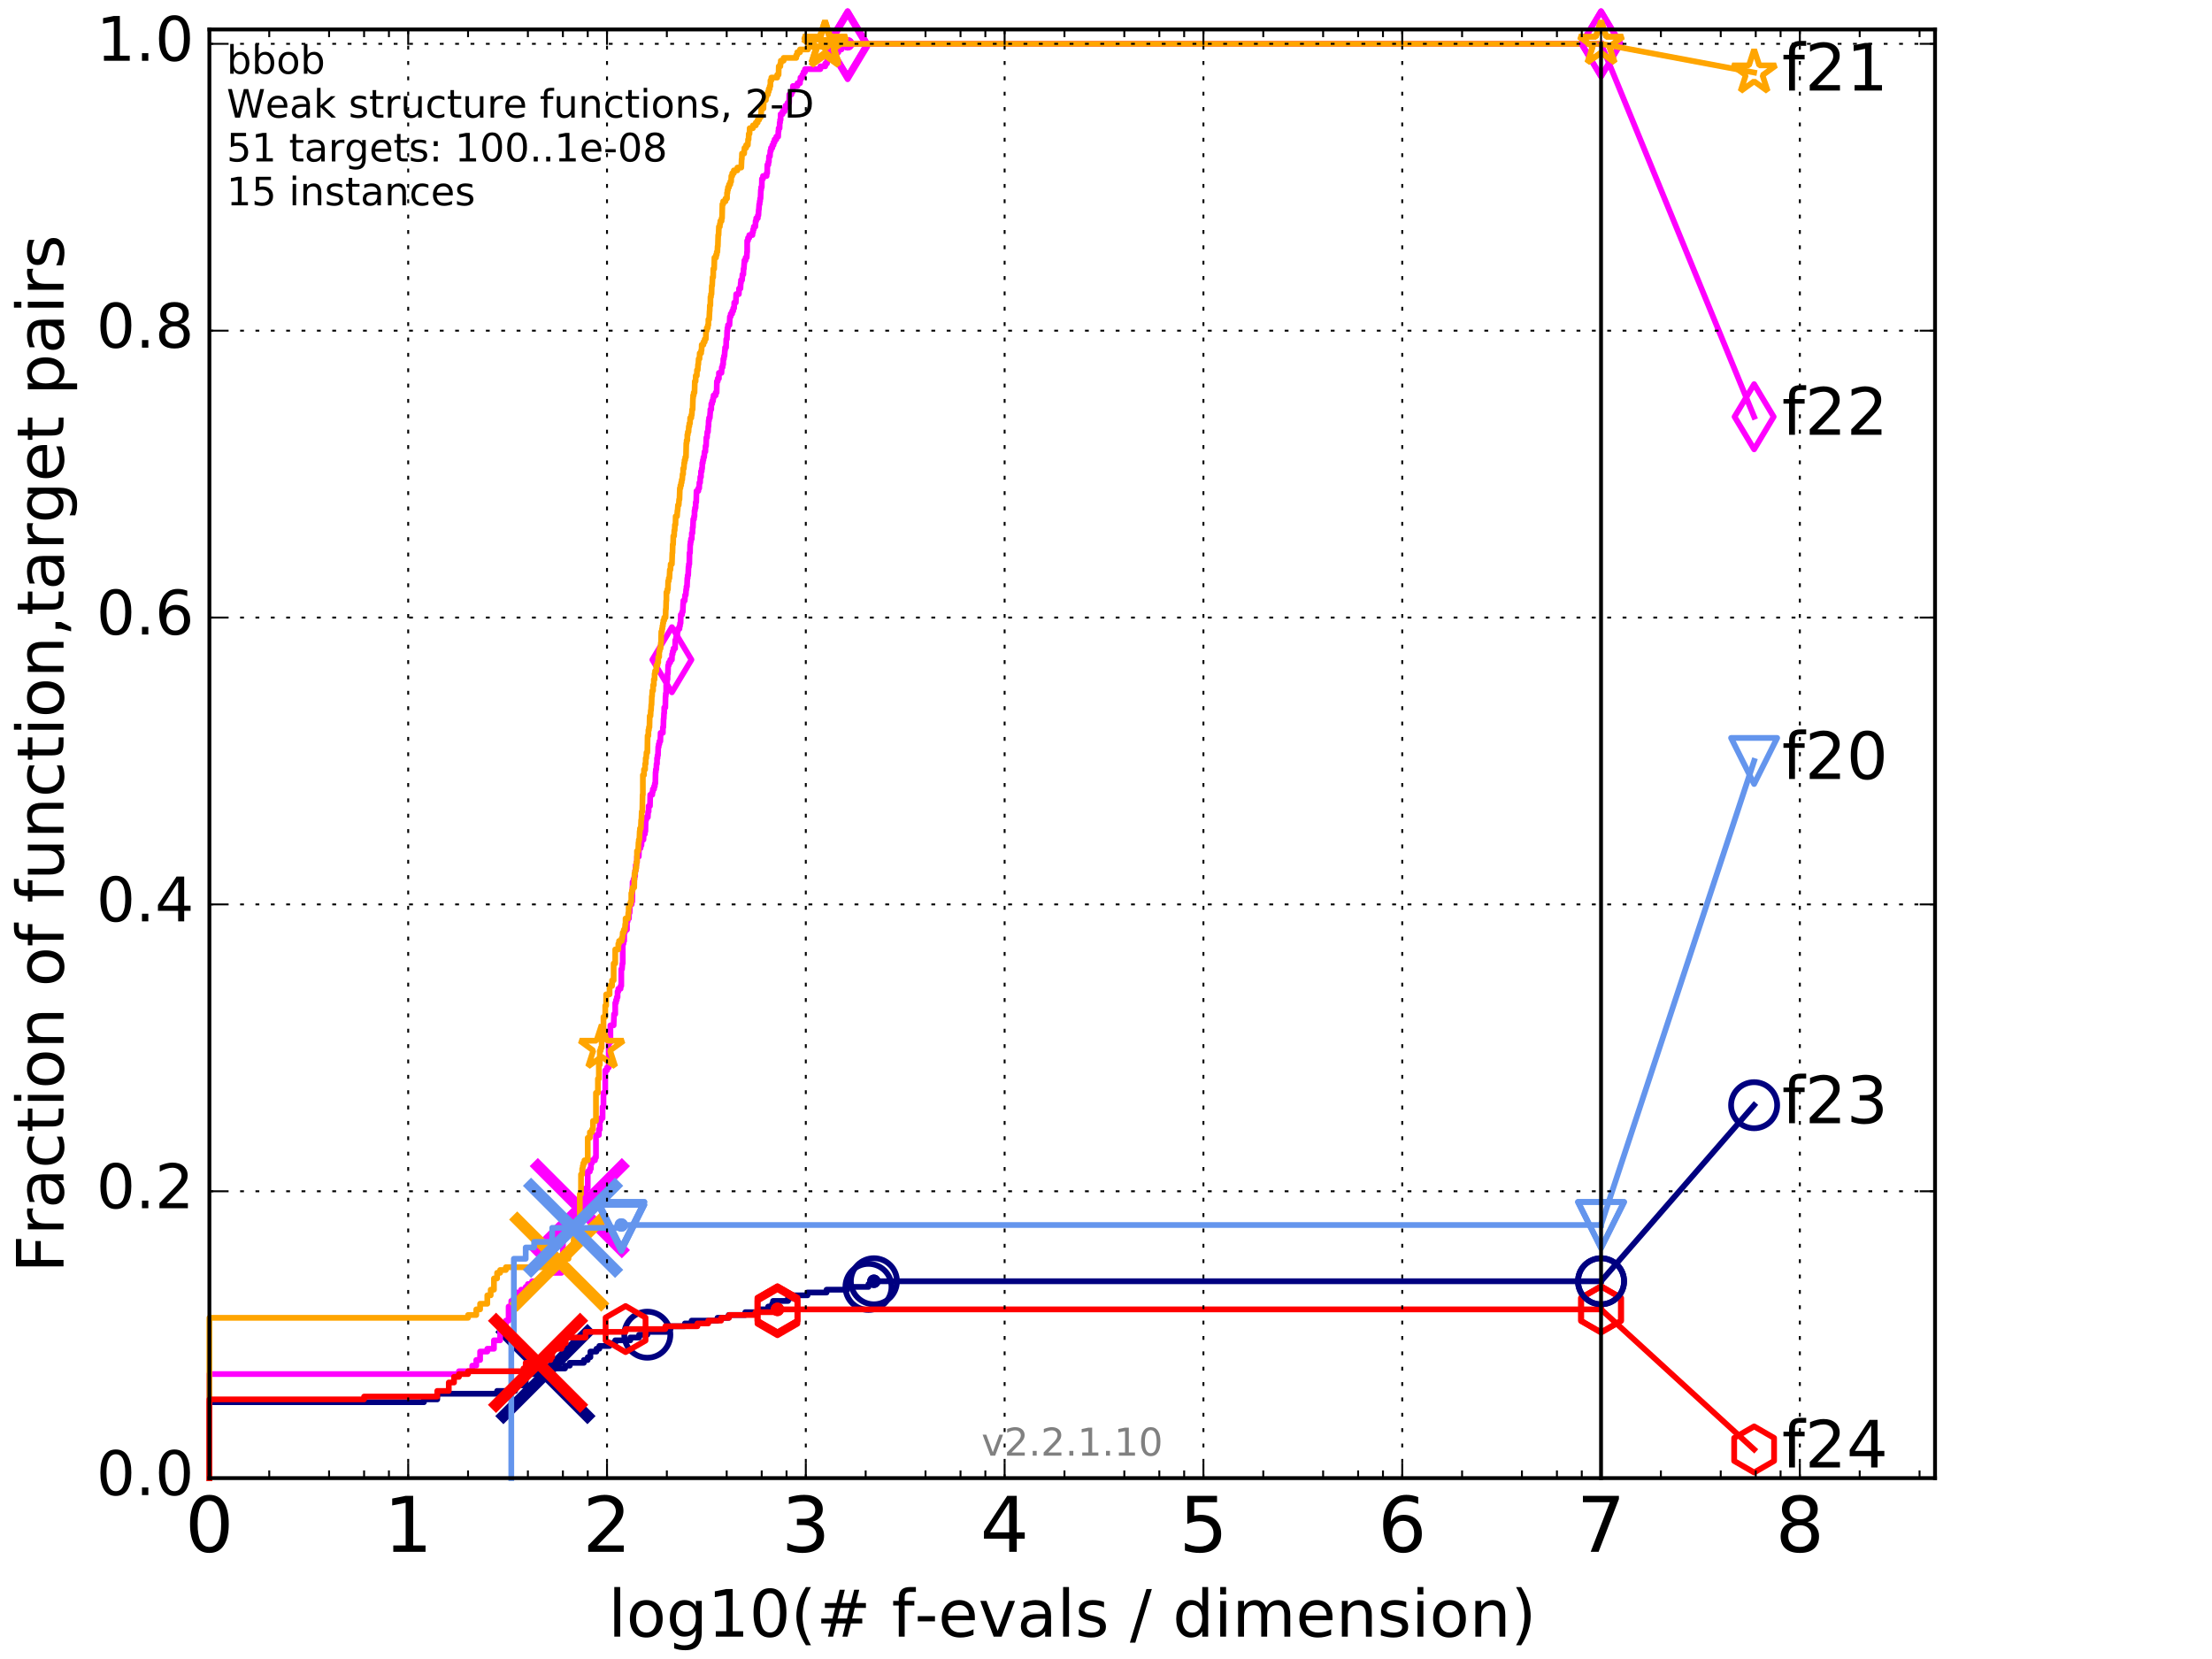 <?xml version="1.0" encoding="utf-8" standalone="no"?>
<!DOCTYPE svg PUBLIC "-//W3C//DTD SVG 1.1//EN"
  "http://www.w3.org/Graphics/SVG/1.1/DTD/svg11.dtd">
<!-- Created with matplotlib (http://matplotlib.org/) -->
<svg height="432pt" version="1.1" viewBox="0 0 576 432" width="576pt" xmlns="http://www.w3.org/2000/svg" xmlns:xlink="http://www.w3.org/1999/xlink">
 <defs>
  <style type="text/css">
*{stroke-linecap:butt;stroke-linejoin:round;stroke-miterlimit:100000;}
  </style>
 </defs>
 <g id="figure_1">
  <g id="patch_1">
   <path d="M 0 432 
L 576 432 
L 576 0 
L 0 0 
z
" style="fill:#ffffff;"/>
  </g>
  <g id="axes_1">
   <g id="patch_2">
    <path d="M 54.525 384.9 
L 503.88 384.9 
L 503.88 7.678 
L 54.525 7.678 
z
" style="fill:#ffffff;"/>
   </g>
   <g id="line2d_1">
    <defs>
     <path d="M 0 1.5 
C 0.398 1.5 0.779 1.342 1.061 1.061 
C 1.342 0.779 1.5 0.398 1.5 0 
C 1.5 -0.398 1.342 -0.779 1.061 -1.061 
C 0.779 -1.342 0.398 -1.5 0 -1.5 
C -0.398 -1.5 -0.779 -1.342 -1.061 -1.061 
C -1.342 -0.779 -1.5 -0.398 -1.5 0 
C -1.5 0.398 -1.342 0.779 -1.061 1.061 
C -0.779 1.342 -0.398 1.5 0 1.5 
z
" id="mae613f17a6" style="stroke:#000080;stroke-width:0.5;"/>
    </defs>
    <g>
     <use style="fill:#000080;stroke:#000080;stroke-width:0.5;" x="227.564" xlink:href="#mae613f17a6" y="333.637"/>
     <use style="fill:#000080;stroke:#000080;stroke-width:0.5;" x="227.564" xlink:href="#mae613f17a6" y="333.637"/>
    </g>
   </g>
   <g id="line2d_2">
    <path d="M 54.525 384.9 
L 54.525 365.127 
L 110.393 365.127 
L 110.393 364.395 
L 113.859 364.395 
L 113.859 362.93 
L 129.443 362.93 
L 129.443 362.198 
L 134.136 362.198 
L 134.136 360.733 
L 136.893 360.733 
L 136.893 358.536 
L 137.179 358.536 
L 137.179 357.804 
L 142.479 357.804 
L 142.479 357.072 
L 143.789 357.072 
L 143.789 356.339 
L 147.133 356.339 
L 147.133 355.607 
L 148.378 355.607 
L 148.378 354.875 
L 152.04 354.875 
L 152.04 354.142 
L 153.046 354.142 
L 153.046 353.41 
L 153.738 353.41 
L 153.738 351.945 
L 155.316 351.945 
L 155.316 351.213 
L 156.066 351.213 
L 156.066 350.481 
L 158.728 350.481 
L 158.728 349.748 
L 160.206 349.748 
L 160.206 349.016 
L 164.134 349.016 
L 164.134 348.284 
L 166.417 348.284 
L 166.417 347.551 
L 168.56 347.551 
L 168.56 346.819 
L 174.147 346.819 
L 174.147 346.087 
L 174.583 346.087 
L 174.583 345.354 
L 178.347 345.354 
L 178.347 344.622 
L 180.101 344.622 
L 180.101 343.89 
L 186.831 343.89 
L 186.831 343.157 
L 189.731 343.157 
L 189.731 342.425 
L 194.067 342.425 
L 194.067 341.693 
L 197.292 341.693 
L 197.292 340.96 
L 200.025 340.96 
L 200.025 340.228 
L 201.062 340.228 
L 201.062 339.496 
L 201.309 339.496 
L 201.309 338.763 
L 205.205 338.763 
L 205.205 338.031 
L 206.688 338.031 
L 206.688 337.299 
L 210.277 337.299 
L 210.277 336.566 
L 215.232 336.566 
L 215.232 335.834 
L 220.637 335.834 
L 220.637 335.102 
L 226.146 335.102 
L 226.146 334.369 
L 227.564 334.369 
L 227.564 333.637 
L 416.908 333.637 
" style="fill:none;stroke:#000080;stroke-linecap:square;stroke-width:1.5;"/>
   </g>
   <g id="line2d_3">
    <defs>
     <path d="M 0 6 
C 1.591 6 3.117 5.368 4.243 4.243 
C 5.368 3.117 6 1.591 6 0 
C 6 -1.591 5.368 -3.117 4.243 -4.243 
C 3.117 -5.368 1.591 -6 0 -6 
C -1.591 -6 -3.117 -5.368 -4.243 -4.243 
C -5.368 -3.117 -6 -1.591 -6 0 
C -6 1.591 -5.368 3.117 -4.243 4.243 
C -3.117 5.368 -1.591 6 0 6 
z
" id="m835918ee91" style="stroke:#000080;stroke-width:1.5;"/>
    </defs>
    <g>
     <use style="fill:none;stroke:#000080;stroke-width:1.5;" x="168.56" xlink:href="#m835918ee91" y="347.551"/>
     <use style="fill:none;stroke:#000080;stroke-width:1.5;" x="226.146" xlink:href="#m835918ee91" y="335.102"/>
     <use style="fill:none;stroke:#000080;stroke-width:1.5;" x="227.564" xlink:href="#m835918ee91" y="333.637"/>
     <use style="fill:none;stroke:#000080;stroke-width:1.5;" x="416.908" xlink:href="#m835918ee91" y="333.637"/>
    </g>
   </g>
   <g id="line2d_4">
    <path d="M -15527.947 758.387 
" style="fill:none;stroke:#000080;stroke-linecap:square;stroke-width:1.5;"/>
    <g>
     <use style="fill:none;stroke:#000080;stroke-width:1.5;" x="-15527.947" xlink:href="#m835918ee91" y="758.387"/>
    </g>
   </g>
   <g id="line2d_5">
    <path clip-path="url(#p7238043fe0)" d="M 142.025 357.804 
" style="fill:none;stroke:#000080;stroke-linecap:square;"/>
    <defs>
     <path d="M -12 12 
L 12 -12 
M -12 -12 
L 12 12 
" id="m24dac7d46c" style="stroke:#000080;stroke-width:3.0;"/>
    </defs>
    <g clip-path="url(#p7238043fe0)">
     <use style="fill:#000080;stroke:#000080;stroke-width:3.0;" x="142.025" xlink:href="#m24dac7d46c" y="357.804"/>
    </g>
   </g>
   <g id="line2d_6">
    <defs>
     <path d="M 0 1.5 
C 0.398 1.5 0.779 1.342 1.061 1.061 
C 1.342 0.779 1.5 0.398 1.5 0 
C 1.5 -0.398 1.342 -0.779 1.061 -1.061 
C 0.779 -1.342 0.398 -1.5 0 -1.5 
C -0.398 -1.5 -0.779 -1.342 -1.061 -1.061 
C -1.342 -0.779 -1.5 -0.398 -1.5 0 
C -1.5 0.398 -1.342 0.779 -1.061 1.061 
C -0.779 1.342 -0.398 1.5 0 1.5 
z
" id="m3c4f8db12d" style="stroke:#ff00ff;stroke-width:0.5;"/>
    </defs>
    <g>
     <use style="fill:#ff00ff;stroke:#ff00ff;stroke-width:0.5;" x="220.727" xlink:href="#m3c4f8db12d" y="11.413"/>
     <use style="fill:#ff00ff;stroke:#ff00ff;stroke-width:0.5;" x="220.727" xlink:href="#m3c4f8db12d" y="11.413"/>
    </g>
   </g>
   <g id="line2d_7">
    <path d="M 54.525 384.9 
L 54.525 357.804 
L 119.509 357.804 
L 119.509 357.072 
L 122.975 357.072 
L 122.975 355.607 
L 124.021 355.607 
L 124.021 354.142 
L 125.02 354.142 
L 125.02 351.945 
L 126.895 351.945 
L 126.895 351.213 
L 128.625 351.213 
L 128.625 349.016 
L 130.232 349.016 
L 130.232 346.087 
L 130.994 346.087 
L 130.994 345.354 
L 131.731 345.354 
L 131.731 343.89 
L 132.445 343.89 
L 132.445 340.228 
L 133.137 340.228 
L 133.137 338.763 
L 133.808 338.763 
L 133.808 338.031 
L 134.46 338.031 
L 134.46 336.566 
L 135.709 336.566 
L 135.709 335.834 
L 136.893 335.834 
L 136.893 335.102 
L 137.462 335.102 
L 137.462 334.369 
L 138.559 334.369 
L 138.559 333.637 
L 141.088 333.637 
L 141.088 332.172 
L 142.025 332.172 
L 142.025 331.44 
L 146.2 331.44 
L 146.2 328.511 
L 146.578 328.511 
L 146.578 321.92 
L 147.675 321.92 
L 147.675 320.455 
L 148.029 320.455 
L 148.029 318.258 
L 150.044 318.258 
L 150.044 316.794 
L 150.987 316.794 
L 150.987 314.597 
L 151.595 314.597 
L 151.595 311.667 
L 152.477 311.667 
L 152.477 309.47 
L 153.046 309.47 
L 153.046 305.076 
L 153.601 305.076 
L 153.601 304.344 
L 153.874 304.344 
L 153.874 302.879 
L 154.143 302.879 
L 154.143 302.147 
L 154.932 302.147 
L 154.932 301.415 
L 155.189 301.415 
L 155.189 295.556 
L 155.943 295.556 
L 155.943 294.091 
L 156.188 294.091 
L 156.188 291.894 
L 156.431 291.894 
L 156.431 291.162 
L 156.91 291.162 
L 156.91 288.233 
L 157.145 288.233 
L 157.145 284.571 
L 157.609 284.571 
L 157.609 278.713 
L 158.063 278.713 
L 158.063 277.98 
L 158.508 277.98 
L 158.508 271.389 
L 158.945 271.389 
L 158.945 266.995 
L 159.793 266.995 
L 159.897 264.066 
L 160.206 264.066 
L 160.206 261.137 
L 160.409 261.137 
L 160.409 260.404 
L 160.611 260.404 
L 160.611 259.672 
L 160.811 259.672 
L 160.811 258.207 
L 161.009 258.207 
L 161.009 257.475 
L 161.593 257.475 
L 161.593 256.743 
L 161.784 256.743 
L 161.784 252.349 
L 161.974 252.349 
L 162.068 250.884 
L 162.162 250.884 
L 162.162 245.758 
L 162.349 245.758 
L 162.349 245.025 
L 162.534 245.025 
L 162.534 242.829 
L 162.717 242.829 
L 162.717 242.096 
L 163.259 242.096 
L 163.259 239.899 
L 163.437 239.899 
L 163.437 239.167 
L 163.788 239.167 
L 163.788 237.702 
L 163.962 237.702 
L 164.048 235.505 
L 164.475 235.505 
L 164.475 234.773 
L 164.643 234.773 
L 164.727 229.647 
L 164.976 229.647 
L 164.976 228.914 
L 165.223 228.914 
L 165.223 228.182 
L 165.386 228.182 
L 165.386 226.717 
L 165.547 226.717 
L 165.547 225.253 
L 165.708 225.253 
L 165.708 224.52 
L 165.868 224.52 
L 165.868 223.056 
L 166.339 223.056 
L 166.417 220.859 
L 166.801 220.859 
L 166.801 220.126 
L 167.029 220.126 
L 167.104 218.662 
L 167.551 218.662 
L 167.624 217.197 
L 167.916 217.197 
L 167.916 216.465 
L 168.061 216.465 
L 168.133 213.535 
L 168.276 213.535 
L 168.276 212.803 
L 168.7 212.803 
L 168.77 211.338 
L 168.909 211.338 
L 168.909 209.874 
L 169.254 209.874 
L 169.322 206.944 
L 169.86 206.944 
L 169.86 206.212 
L 169.993 206.212 
L 169.993 205.48 
L 170.321 205.48 
L 170.321 204.747 
L 170.516 204.747 
L 170.516 204.015 
L 170.645 204.015 
L 170.709 201.086 
L 170.773 201.086 
L 170.773 200.354 
L 170.9 200.354 
L 170.964 198.889 
L 171.09 198.889 
L 171.09 197.424 
L 171.216 197.424 
L 171.216 196.692 
L 171.341 196.692 
L 171.403 194.495 
L 171.527 194.495 
L 171.527 193.763 
L 171.711 193.763 
L 171.711 193.03 
L 171.955 193.03 
L 172.015 190.833 
L 172.612 190.833 
L 172.612 189.369 
L 172.729 189.369 
L 172.788 187.172 
L 172.846 187.172 
L 172.904 185.707 
L 172.962 185.707 
L 172.962 184.242 
L 173.25 184.242 
L 173.307 181.313 
L 173.364 181.313 
L 173.364 180.581 
L 173.478 180.581 
L 173.478 178.384 
L 173.591 178.384 
L 173.591 177.651 
L 173.703 177.651 
L 173.703 176.919 
L 173.815 176.919 
L 173.815 175.454 
L 173.926 175.454 
L 173.982 173.257 
L 174.147 173.257 
L 174.147 172.525 
L 174.529 172.525 
L 174.529 171.793 
L 174.957 171.793 
L 175.01 170.328 
L 175.168 170.328 
L 175.168 169.596 
L 175.377 169.596 
L 175.377 168.863 
L 175.79 168.863 
L 175.841 166.666 
L 176.044 166.666 
L 176.044 165.934 
L 176.345 165.934 
L 176.395 164.469 
L 176.494 164.469 
L 176.494 163.737 
L 176.935 163.737 
L 176.935 163.005 
L 177.081 163.005 
L 177.081 162.273 
L 177.225 162.273 
L 177.273 160.076 
L 177.605 160.076 
L 177.605 159.343 
L 177.793 159.343 
L 177.886 157.146 
L 177.933 157.146 
L 177.933 156.414 
L 178.301 156.414 
L 178.393 154.949 
L 178.574 154.949 
L 178.664 153.485 
L 178.754 153.485 
L 178.754 152.752 
L 178.888 152.752 
L 178.977 150.555 
L 179.065 150.555 
L 179.065 149.823 
L 179.197 149.823 
L 179.285 147.626 
L 179.372 147.626 
L 179.372 146.894 
L 179.502 146.894 
L 179.546 143.964 
L 179.675 143.964 
L 179.718 141.767 
L 179.804 141.767 
L 179.804 141.035 
L 179.932 141.035 
L 179.932 140.303 
L 180.143 140.303 
L 180.143 138.838 
L 180.311 138.838 
L 180.353 137.373 
L 180.436 137.373 
L 180.519 135.176 
L 180.725 135.176 
L 180.725 134.444 
L 180.848 134.444 
L 180.848 132.979 
L 180.97 132.979 
L 180.97 132.247 
L 181.132 132.247 
L 181.172 130.782 
L 181.292 130.782 
L 181.372 127.853 
L 181.845 127.853 
L 181.845 127.121 
L 182.078 127.121 
L 182.117 125.656 
L 182.309 125.656 
L 182.347 124.191 
L 182.537 124.191 
L 182.537 122.727 
L 182.726 122.727 
L 182.726 121.995 
L 182.838 121.995 
L 182.875 120.53 
L 183.024 120.53 
L 183.024 119.798 
L 183.172 119.798 
L 183.172 119.065 
L 183.355 119.065 
L 183.464 117.601 
L 183.681 117.601 
L 183.717 116.136 
L 183.86 116.136 
L 183.931 113.939 
L 184.108 113.939 
L 184.179 112.474 
L 184.354 112.474 
L 184.424 111.01 
L 184.493 111.01 
L 184.528 109.545 
L 184.632 109.545 
L 184.632 108.813 
L 184.838 108.813 
L 184.94 107.348 
L 184.974 107.348 
L 184.974 106.616 
L 185.21 106.616 
L 185.21 105.151 
L 185.445 105.151 
L 185.445 104.419 
L 185.676 104.419 
L 185.676 103.686 
L 185.807 103.686 
L 185.807 102.954 
L 186.357 102.954 
L 186.357 102.222 
L 186.611 102.222 
L 186.674 99.292 
L 186.893 99.292 
L 186.893 98.56 
L 187.203 98.56 
L 187.203 97.095 
L 187.87 97.095 
L 187.959 95.631 
L 188.166 95.631 
L 188.166 94.898 
L 188.313 94.898 
L 188.343 93.434 
L 188.517 93.434 
L 188.517 92.701 
L 188.662 92.701 
L 188.748 91.237 
L 188.806 91.237 
L 188.806 90.504 
L 189.062 90.504 
L 189.118 88.307 
L 189.287 88.307 
L 189.343 86.11 
L 189.427 86.11 
L 189.427 85.378 
L 189.566 85.378 
L 189.566 84.646 
L 189.95 84.646 
L 190.059 82.449 
L 190.274 82.449 
L 190.274 81.717 
L 190.647 81.717 
L 190.647 80.984 
L 190.935 80.984 
L 190.935 80.252 
L 191.169 80.252 
L 191.194 78.787 
L 191.603 78.787 
L 191.704 76.59 
L 192.398 76.59 
L 192.447 75.126 
L 192.809 75.126 
L 192.881 73.661 
L 192.952 73.661 
L 192.952 72.929 
L 193.236 72.929 
L 193.33 71.464 
L 193.563 71.464 
L 193.609 69.999 
L 193.702 69.999 
L 193.794 68.535 
L 193.84 68.535 
L 193.84 67.802 
L 194.158 67.802 
L 194.158 67.07 
L 194.449 67.07 
L 194.516 65.605 
L 194.561 65.605 
L 194.561 62.676 
L 194.781 62.676 
L 194.781 61.944 
L 195.108 61.944 
L 195.108 61.211 
L 195.937 61.211 
L 195.937 60.479 
L 196.103 60.479 
L 196.103 59.747 
L 196.288 59.747 
L 196.288 59.014 
L 196.695 59.014 
L 196.756 57.55 
L 196.916 57.55 
L 196.916 56.817 
L 197.332 56.817 
L 197.332 56.085 
L 197.488 56.085 
L 197.566 54.62 
L 197.604 54.62 
L 197.701 53.156 
L 197.816 53.156 
L 197.816 52.423 
L 197.931 52.423 
L 197.931 51.691 
L 198.045 51.691 
L 198.121 49.494 
L 198.197 49.494 
L 198.197 48.762 
L 198.366 48.762 
L 198.403 46.565 
L 198.682 46.565 
L 198.682 45.832 
L 199.622 45.832 
L 199.622 45.1 
L 199.781 45.1 
L 199.816 42.903 
L 200.077 42.903 
L 200.077 42.171 
L 200.216 42.171 
L 200.25 40.706 
L 200.49 40.706 
L 200.592 39.242 
L 200.761 39.242 
L 200.761 38.509 
L 201.112 38.509 
L 201.112 37.777 
L 201.424 37.777 
L 201.424 37.045 
L 201.7 37.045 
L 201.7 36.312 
L 202.148 36.312 
L 202.148 35.58 
L 202.633 35.58 
L 202.679 34.115 
L 202.756 34.115 
L 202.756 33.383 
L 203.001 33.383 
L 203.032 31.918 
L 203.138 31.918 
L 203.138 31.186 
L 203.274 31.186 
L 203.274 29.721 
L 203.78 29.721 
L 203.78 28.989 
L 204.318 28.989 
L 204.318 28.257 
L 204.547 28.257 
L 204.547 27.524 
L 205.067 27.524 
L 205.067 26.792 
L 205.48 26.792 
L 205.534 24.595 
L 206.085 24.595 
L 206.085 23.863 
L 206.428 23.863 
L 206.48 22.398 
L 207.662 22.398 
L 207.662 21.666 
L 208.321 21.666 
L 208.321 20.933 
L 208.441 20.933 
L 208.441 20.201 
L 208.938 20.201 
L 208.938 19.469 
L 209.251 19.469 
L 209.251 18.736 
L 209.629 18.736 
L 209.629 18.004 
L 213.62 18.004 
L 213.62 17.272 
L 214.885 17.272 
L 214.885 16.539 
L 215.356 16.539 
L 215.356 15.807 
L 215.592 15.807 
L 215.592 15.075 
L 215.826 15.075 
L 215.826 14.342 
L 216.579 14.342 
L 216.579 13.61 
L 218.317 13.61 
L 218.317 12.878 
L 219.12 12.878 
L 219.12 12.145 
L 220.727 12.145 
L 220.727 11.413 
L 416.908 11.413 
L 416.908 11.413 
" style="fill:none;stroke:#ff00ff;stroke-linecap:square;stroke-width:1.5;"/>
   </g>
   <g id="line2d_8">
    <defs>
     <path d="M -0 8.485 
L 5.091 0 
L 0 -8.485 
L -5.091 -0 
z
" id="mcaea271020" style="stroke:#ff00ff;stroke-linejoin:miter;stroke-width:1.5;"/>
    </defs>
    <g>
     <use style="fill:none;stroke:#ff00ff;stroke-linejoin:miter;stroke-width:1.5;" x="174.957" xlink:href="#mcaea271020" y="171.793"/>
     <use style="fill:none;stroke:#ff00ff;stroke-linejoin:miter;stroke-width:1.5;" x="220.727" xlink:href="#mcaea271020" y="12.145"/>
     <use style="fill:none;stroke:#ff00ff;stroke-linejoin:miter;stroke-width:1.5;" x="220.727" xlink:href="#mcaea271020" y="11.413"/>
     <use style="fill:none;stroke:#ff00ff;stroke-linejoin:miter;stroke-width:1.5;" x="220.727" xlink:href="#mcaea271020" y="11.413"/>
     <use style="fill:none;stroke:#ff00ff;stroke-linejoin:miter;stroke-width:1.5;" x="416.908" xlink:href="#mcaea271020" y="11.413"/>
    </g>
   </g>
   <g id="line2d_9">
    <path d="M -15527.947 758.387 
" style="fill:none;stroke:#ff00ff;stroke-linecap:square;stroke-width:1.5;"/>
    <g>
     <use style="fill:none;stroke:#ff00ff;stroke-linejoin:miter;stroke-width:1.5;" x="-15527.947" xlink:href="#mcaea271020" y="758.387"/>
    </g>
   </g>
   <g id="line2d_10">
    <path clip-path="url(#p7238043fe0)" d="M 150.987 314.597 
" style="fill:none;stroke:#ff00ff;stroke-linecap:square;"/>
    <defs>
     <path d="M -12 12 
L 12 -12 
M -12 -12 
L 12 12 
" id="m91f73d3af4" style="stroke:#ff00ff;stroke-width:3.0;"/>
    </defs>
    <g clip-path="url(#p7238043fe0)">
     <use style="fill:#ff00ff;stroke:#ff00ff;stroke-width:3.0;" x="150.987" xlink:href="#m91f73d3af4" y="314.597"/>
    </g>
   </g>
   <g id="line2d_11">
    <defs>
     <path d="M 0 1.5 
C 0.398 1.5 0.779 1.342 1.061 1.061 
C 1.342 0.779 1.5 0.398 1.5 0 
C 1.5 -0.398 1.342 -0.779 1.061 -1.061 
C 0.779 -1.342 0.398 -1.5 0 -1.5 
C -0.398 -1.5 -0.779 -1.342 -1.061 -1.061 
C -1.342 -0.779 -1.5 -0.398 -1.5 0 
C -1.5 0.398 -1.342 0.779 -1.061 1.061 
C -0.779 1.342 -0.398 1.5 0 1.5 
z
" id="md4024097fc" style="stroke:#ffa500;stroke-width:0.5;"/>
    </defs>
    <g>
     <use style="fill:#ffa500;stroke:#ffa500;stroke-width:0.5;" x="214.831" xlink:href="#md4024097fc" y="11.413"/>
     <use style="fill:#ffa500;stroke:#ffa500;stroke-width:0.5;" x="214.831" xlink:href="#md4024097fc" y="11.413"/>
    </g>
   </g>
   <g id="line2d_12">
    <path d="M 54.525 384.9 
L 54.525 343.157 
L 121.878 343.157 
L 121.878 342.425 
L 124.021 342.425 
L 124.021 340.96 
L 125.02 340.96 
L 125.02 339.496 
L 126.895 339.496 
L 126.895 337.299 
L 127.777 337.299 
L 127.777 335.834 
L 128.625 335.834 
L 128.625 332.905 
L 129.443 332.905 
L 129.443 331.44 
L 130.232 331.44 
L 130.232 330.708 
L 131.731 330.708 
L 131.731 329.975 
L 142.025 329.975 
L 142.025 328.511 
L 146.95 328.511 
L 146.95 327.778 
L 148.029 327.778 
L 148.029 326.314 
L 148.378 326.314 
L 148.378 325.581 
L 149.059 325.581 
L 149.059 324.117 
L 149.392 324.117 
L 149.392 322.652 
L 149.72 322.652 
L 149.72 318.991 
L 150.044 318.991 
L 150.044 318.258 
L 150.363 318.258 
L 150.363 317.526 
L 150.987 317.526 
L 150.987 310.935 
L 151.293 310.935 
L 151.293 305.809 
L 151.595 305.809 
L 151.595 304.344 
L 151.744 304.344 
L 151.744 303.612 
L 151.893 303.612 
L 151.893 302.879 
L 152.187 302.879 
L 152.187 302.147 
L 153.046 302.147 
L 153.046 296.288 
L 153.601 296.288 
L 153.601 294.824 
L 154.143 294.824 
L 154.143 294.091 
L 154.409 294.091 
L 154.409 291.894 
L 155.189 291.894 
L 155.189 284.571 
L 155.694 284.571 
L 155.694 280.91 
L 155.943 280.91 
L 155.943 277.248 
L 156.188 277.248 
L 156.188 273.586 
L 156.431 273.586 
L 156.431 272.854 
L 156.672 272.854 
L 156.672 267.728 
L 157.145 267.728 
L 157.145 264.798 
L 157.609 264.798 
L 157.609 261.869 
L 157.837 261.869 
L 157.837 258.94 
L 158.728 258.94 
L 158.728 256.743 
L 159.373 256.743 
L 159.373 255.278 
L 159.793 255.278 
L 159.793 250.884 
L 160.206 250.884 
L 160.206 247.222 
L 161.009 247.222 
L 161.009 245.758 
L 161.205 245.758 
L 161.205 245.025 
L 161.879 245.025 
L 161.879 244.293 
L 162.068 244.293 
L 162.162 242.829 
L 162.441 242.829 
L 162.441 242.096 
L 162.717 242.096 
L 162.809 240.632 
L 162.899 240.632 
L 162.899 239.167 
L 163.525 239.167 
L 163.613 237.702 
L 163.701 237.702 
L 163.701 236.238 
L 163.875 236.238 
L 163.875 235.505 
L 164.22 235.505 
L 164.22 234.773 
L 164.39 234.773 
L 164.39 232.576 
L 164.559 232.576 
L 164.559 231.844 
L 164.727 231.844 
L 164.727 231.111 
L 165.141 231.111 
L 165.223 227.45 
L 165.386 227.45 
L 165.386 226.717 
L 165.547 226.717 
L 165.547 225.985 
L 165.708 225.985 
L 165.708 224.52 
L 165.868 224.52 
L 165.868 221.591 
L 166.183 221.591 
L 166.261 219.394 
L 166.339 219.394 
L 166.339 218.662 
L 166.494 218.662 
L 166.571 216.465 
L 166.648 216.465 
L 166.648 215.732 
L 166.877 215.732 
L 166.953 213.535 
L 167.029 213.535 
L 167.104 211.338 
L 167.254 211.338 
L 167.328 206.944 
L 167.403 206.944 
L 167.403 201.818 
L 167.698 201.818 
L 167.698 200.354 
L 167.989 200.354 
L 167.989 198.889 
L 168.133 198.889 
L 168.133 197.424 
L 168.276 197.424 
L 168.347 195.96 
L 168.56 195.96 
L 168.63 191.566 
L 168.84 191.566 
L 168.84 190.101 
L 168.979 190.101 
L 168.979 189.369 
L 169.117 189.369 
L 169.185 186.439 
L 169.39 186.439 
L 169.458 184.975 
L 169.525 184.975 
L 169.593 183.51 
L 169.66 183.51 
L 169.727 181.313 
L 169.794 181.313 
L 169.86 179.848 
L 170.059 179.848 
L 170.059 178.384 
L 170.256 178.384 
L 170.256 176.919 
L 170.451 176.919 
L 170.451 175.454 
L 170.581 175.454 
L 170.581 174.722 
L 170.9 174.722 
L 170.9 173.257 
L 171.216 173.257 
L 171.216 172.525 
L 171.403 172.525 
L 171.403 171.06 
L 171.65 171.06 
L 171.65 169.596 
L 171.772 169.596 
L 171.772 168.863 
L 172.015 168.863 
L 172.076 167.399 
L 172.136 167.399 
L 172.196 164.469 
L 172.375 164.469 
L 172.375 163.737 
L 172.494 163.737 
L 172.494 163.005 
L 172.612 163.005 
L 172.612 162.273 
L 172.729 162.273 
L 172.729 161.54 
L 172.962 161.54 
L 172.962 160.808 
L 173.307 160.808 
L 173.364 158.611 
L 173.421 158.611 
L 173.478 156.414 
L 173.534 156.414 
L 173.534 154.217 
L 173.759 154.217 
L 173.759 153.485 
L 173.926 153.485 
L 173.982 151.288 
L 174.147 151.288 
L 174.147 150.555 
L 174.312 150.555 
L 174.42 148.358 
L 174.583 148.358 
L 174.637 146.894 
L 174.957 146.894 
L 175.063 143.964 
L 175.116 143.964 
L 175.168 141.767 
L 175.273 141.767 
L 175.325 139.57 
L 175.533 139.57 
L 175.585 138.106 
L 175.687 138.106 
L 175.739 136.641 
L 175.892 136.641 
L 175.943 134.444 
L 176.295 134.444 
L 176.395 132.979 
L 176.445 132.979 
L 176.544 131.515 
L 176.74 131.515 
L 176.838 130.05 
L 176.935 130.05 
L 177.032 127.121 
L 177.177 127.121 
L 177.177 126.388 
L 177.368 126.388 
L 177.368 125.656 
L 177.511 125.656 
L 177.511 124.924 
L 177.652 124.924 
L 177.746 123.459 
L 177.886 123.459 
L 177.886 121.995 
L 178.072 121.995 
L 178.164 120.53 
L 178.256 120.53 
L 178.256 119.798 
L 178.438 119.798 
L 178.438 119.065 
L 178.619 119.065 
L 178.709 115.404 
L 178.798 115.404 
L 178.798 114.671 
L 178.977 114.671 
L 178.977 113.207 
L 179.109 113.207 
L 179.109 112.474 
L 179.285 112.474 
L 179.372 111.01 
L 179.502 111.01 
L 179.502 110.277 
L 179.675 110.277 
L 179.718 108.813 
L 180.016 108.813 
L 180.016 108.08 
L 180.143 108.08 
L 180.227 106.616 
L 180.353 106.616 
L 180.436 103.686 
L 180.477 103.686 
L 180.477 102.954 
L 180.643 102.954 
L 180.643 102.222 
L 180.848 102.222 
L 180.929 99.292 
L 181.132 99.292 
L 181.172 97.828 
L 181.452 97.828 
L 181.491 96.363 
L 181.689 96.363 
L 181.767 94.898 
L 181.845 94.898 
L 181.923 93.434 
L 182.155 93.434 
L 182.194 91.969 
L 182.575 91.969 
L 182.575 91.237 
L 182.688 91.237 
L 182.726 89.772 
L 183.172 89.772 
L 183.172 89.04 
L 183.5 89.04 
L 183.5 88.307 
L 183.789 88.307 
L 183.86 86.11 
L 184.038 86.11 
L 184.038 85.378 
L 184.319 85.378 
L 184.319 84.646 
L 184.459 84.646 
L 184.459 83.181 
L 184.666 83.181 
L 184.769 80.984 
L 184.804 80.984 
L 184.838 79.52 
L 184.974 79.52 
L 185.008 77.323 
L 185.143 77.323 
L 185.143 76.59 
L 185.278 76.59 
L 185.345 74.393 
L 185.445 74.393 
L 185.544 72.196 
L 185.709 72.196 
L 185.742 69.999 
L 185.97 69.999 
L 186.035 67.07 
L 186.453 67.07 
L 186.453 66.338 
L 186.643 66.338 
L 186.643 65.605 
L 186.8 65.605 
L 186.862 64.141 
L 186.925 64.141 
L 187.018 61.211 
L 187.111 61.211 
L 187.203 59.014 
L 187.448 59.014 
L 187.448 58.282 
L 187.569 58.282 
L 187.569 57.55 
L 187.9 57.55 
L 187.9 56.817 
L 188.019 56.817 
L 188.107 53.156 
L 188.313 53.156 
L 188.313 52.423 
L 188.92 52.423 
L 188.92 51.691 
L 189.315 51.691 
L 189.315 50.226 
L 189.427 50.226 
L 189.427 49.494 
L 189.566 49.494 
L 189.566 48.762 
L 189.841 48.762 
L 189.841 48.029 
L 190.167 48.029 
L 190.167 47.297 
L 190.381 47.297 
L 190.435 45.832 
L 190.673 45.832 
L 190.673 45.1 
L 191.091 45.1 
L 191.091 44.368 
L 192.004 44.368 
L 192.004 43.635 
L 193.024 43.635 
L 193.118 41.439 
L 193.166 41.439 
L 193.213 39.974 
L 193.771 39.974 
L 193.863 38.509 
L 194.293 38.509 
L 194.293 37.777 
L 194.737 37.777 
L 194.803 36.312 
L 194.934 36.312 
L 194.978 34.848 
L 195.173 34.848 
L 195.216 33.383 
L 196.061 33.383 
L 196.061 32.651 
L 196.816 32.651 
L 196.816 31.918 
L 197.292 31.918 
L 197.292 31.186 
L 197.701 31.186 
L 197.701 30.454 
L 198.159 30.454 
L 198.253 28.257 
L 198.792 28.257 
L 198.884 26.06 
L 199.426 26.06 
L 199.426 25.327 
L 199.569 25.327 
L 199.569 24.595 
L 199.973 24.595 
L 199.973 23.863 
L 200.181 23.863 
L 200.181 23.13 
L 200.439 23.13 
L 200.439 22.398 
L 200.609 22.398 
L 200.626 20.933 
L 200.862 20.933 
L 200.862 20.201 
L 202.384 20.201 
L 202.384 19.469 
L 202.741 19.469 
L 202.787 17.272 
L 203.199 17.272 
L 203.199 16.539 
L 203.319 16.539 
L 203.319 15.807 
L 204.058 15.807 
L 204.058 15.075 
L 207.338 15.075 
L 207.338 14.342 
L 207.6 14.342 
L 207.6 13.61 
L 208.321 13.61 
L 208.321 12.878 
L 210.409 12.878 
L 210.409 12.145 
L 214.831 12.145 
L 214.831 11.413 
L 416.908 11.413 
L 416.908 11.413 
" style="fill:none;stroke:#ffa500;stroke-linecap:square;stroke-width:1.5;"/>
   </g>
   <g id="line2d_13">
    <defs>
     <path d="M 0 -6 
L -1.347 -1.854 
L -5.706 -1.854 
L -2.18 0.708 
L -3.527 4.854 
L -0 2.292 
L 3.527 4.854 
L 2.18 0.708 
L 5.706 -1.854 
L 1.347 -1.854 
z
" id="m92f12bf098" style="stroke:#ffa500;stroke-linejoin:bevel;stroke-width:1.5;"/>
    </defs>
    <g>
     <use style="fill:none;stroke:#ffa500;stroke-linejoin:bevel;stroke-width:1.5;" x="156.672" xlink:href="#m92f12bf098" y="272.854"/>
     <use style="fill:none;stroke:#ffa500;stroke-linejoin:bevel;stroke-width:1.5;" x="214.831" xlink:href="#m92f12bf098" y="12.145"/>
     <use style="fill:none;stroke:#ffa500;stroke-linejoin:bevel;stroke-width:1.5;" x="214.831" xlink:href="#m92f12bf098" y="11.413"/>
     <use style="fill:none;stroke:#ffa500;stroke-linejoin:bevel;stroke-width:1.5;" x="214.831" xlink:href="#m92f12bf098" y="11.413"/>
     <use style="fill:none;stroke:#ffa500;stroke-linejoin:bevel;stroke-width:1.5;" x="416.908" xlink:href="#m92f12bf098" y="11.413"/>
    </g>
   </g>
   <g id="line2d_14">
    <path d="M -15527.947 758.387 
" style="fill:none;stroke:#ffa500;stroke-linecap:square;stroke-width:1.5;"/>
    <g>
     <use style="fill:none;stroke:#ffa500;stroke-linejoin:bevel;stroke-width:1.5;" x="-15527.947" xlink:href="#m92f12bf098" y="758.387"/>
    </g>
   </g>
   <g id="line2d_15">
    <path clip-path="url(#p7238043fe0)" d="M 145.621 328.511 
" style="fill:none;stroke:#ffa500;stroke-linecap:square;"/>
    <defs>
     <path d="M -12 12 
L 12 -12 
M -12 -12 
L 12 12 
" id="maf184807cb" style="stroke:#ffa500;stroke-width:3.0;"/>
    </defs>
    <g clip-path="url(#p7238043fe0)">
     <use style="fill:#ffa500;stroke:#ffa500;stroke-width:3.0;" x="145.621" xlink:href="#maf184807cb" y="328.511"/>
    </g>
   </g>
   <g id="line2d_16">
    <defs>
     <path d="M 0 1.5 
C 0.398 1.5 0.779 1.342 1.061 1.061 
C 1.342 0.779 1.5 0.398 1.5 0 
C 1.5 -0.398 1.342 -0.779 1.061 -1.061 
C 0.779 -1.342 0.398 -1.5 0 -1.5 
C -0.398 -1.5 -0.779 -1.342 -1.061 -1.061 
C -1.342 -0.779 -1.5 -0.398 -1.5 0 
C -1.5 0.398 -1.342 0.779 -1.061 1.061 
C -0.779 1.342 -0.398 1.5 0 1.5 
z
" id="m9e17e85cd1" style="stroke:#6495ed;stroke-width:0.5;"/>
    </defs>
    <g>
     <use style="fill:#6495ed;stroke:#6495ed;stroke-width:0.5;" x="161.784" xlink:href="#m9e17e85cd1" y="318.991"/>
     <use style="fill:#6495ed;stroke:#6495ed;stroke-width:0.5;" x="161.784" xlink:href="#m9e17e85cd1" y="318.991"/>
    </g>
   </g>
   <g id="line2d_17">
    <path d="M 133.137 384.9 
L 133.137 346.819 
L 133.808 346.819 
L 133.808 327.778 
L 136.893 327.778 
L 136.893 324.849 
L 139.088 324.849 
L 139.088 323.385 
L 143.789 323.385 
L 143.789 319.723 
L 161.784 319.723 
L 161.784 318.991 
L 416.908 318.991 
" style="fill:none;stroke:#6495ed;stroke-linecap:square;stroke-width:1.5;"/>
   </g>
   <g id="line2d_18">
    <defs>
     <path d="M -0 6 
L 6 -6 
L -6 -6 
z
" id="mebc381740b" style="stroke:#6495ed;stroke-linejoin:miter;stroke-width:1.5;"/>
    </defs>
    <g>
     <use style="fill:none;stroke:#6495ed;stroke-linejoin:miter;stroke-width:1.5;" x="161.784" xlink:href="#mebc381740b" y="319.723"/>
     <use style="fill:none;stroke:#6495ed;stroke-linejoin:miter;stroke-width:1.5;" x="161.784" xlink:href="#mebc381740b" y="319.723"/>
     <use style="fill:none;stroke:#6495ed;stroke-linejoin:miter;stroke-width:1.5;" x="161.784" xlink:href="#mebc381740b" y="318.991"/>
     <use style="fill:none;stroke:#6495ed;stroke-linejoin:miter;stroke-width:1.5;" x="161.784" xlink:href="#mebc381740b" y="318.991"/>
     <use style="fill:none;stroke:#6495ed;stroke-linejoin:miter;stroke-width:1.5;" x="416.908" xlink:href="#mebc381740b" y="318.991"/>
    </g>
   </g>
   <g id="line2d_19">
    <path d="M -15527.947 758.387 
" style="fill:none;stroke:#6495ed;stroke-linecap:square;stroke-width:1.5;"/>
    <g>
     <use style="fill:none;stroke:#6495ed;stroke-linejoin:miter;stroke-width:1.5;" x="-15527.947" xlink:href="#mebc381740b" y="758.387"/>
    </g>
   </g>
   <g id="line2d_20">
    <path clip-path="url(#p7238043fe0)" d="M 149.226 319.723 
" style="fill:none;stroke:#6495ed;stroke-linecap:square;"/>
    <defs>
     <path d="M -12 12 
L 12 -12 
M -12 -12 
L 12 12 
" id="m84b48fe89a" style="stroke:#6495ed;stroke-width:3.0;"/>
    </defs>
    <g clip-path="url(#p7238043fe0)">
     <use style="fill:#6495ed;stroke:#6495ed;stroke-width:3.0;" x="149.226" xlink:href="#m84b48fe89a" y="319.723"/>
    </g>
   </g>
   <g id="line2d_21">
    <defs>
     <path d="M 0 1.5 
C 0.398 1.5 0.779 1.342 1.061 1.061 
C 1.342 0.779 1.5 0.398 1.5 0 
C 1.5 -0.398 1.342 -0.779 1.061 -1.061 
C 0.779 -1.342 0.398 -1.5 0 -1.5 
C -0.398 -1.5 -0.779 -1.342 -1.061 -1.061 
C -1.342 -0.779 -1.5 -0.398 -1.5 0 
C -1.5 0.398 -1.342 0.779 -1.061 1.061 
C -0.779 1.342 -0.398 1.5 0 1.5 
z
" id="md3ccb99243" style="stroke:#ff0000;stroke-width:0.5;"/>
    </defs>
    <g>
     <use style="fill:#ff0000;stroke:#ff0000;stroke-width:0.5;" x="202.446" xlink:href="#md3ccb99243" y="340.96"/>
     <use style="fill:#ff0000;stroke:#ff0000;stroke-width:0.5;" x="202.446" xlink:href="#md3ccb99243" y="340.96"/>
    </g>
   </g>
   <g id="line2d_22">
    <path d="M 54.525 384.9 
L 54.525 364.395 
L 94.809 364.395 
L 94.809 363.663 
L 113.859 363.663 
L 113.859 362.198 
L 116.861 362.198 
L 116.861 360.001 
L 118.224 360.001 
L 118.224 358.536 
L 119.509 358.536 
L 119.509 357.804 
L 121.878 357.804 
L 121.878 357.072 
L 136.309 357.072 
L 136.309 356.339 
L 136.893 356.339 
L 136.893 354.875 
L 142.025 354.875 
L 142.025 354.142 
L 143.361 354.142 
L 143.361 353.41 
L 143.789 353.41 
L 143.789 351.213 
L 146.2 351.213 
L 146.2 350.481 
L 146.578 350.481 
L 146.578 349.748 
L 147.315 349.748 
L 147.315 348.284 
L 152.477 348.284 
L 152.477 346.819 
L 162.899 346.819 
L 162.899 346.087 
L 173.25 346.087 
L 173.25 345.354 
L 181.61 345.354 
L 181.61 344.622 
L 184.424 344.622 
L 184.424 343.89 
L 187.78 343.89 
L 187.78 343.157 
L 189.841 343.157 
L 189.841 342.425 
L 196.716 342.425 
L 196.716 341.693 
L 202.446 341.693 
L 202.446 340.96 
L 416.908 340.96 
" style="fill:none;stroke:#ff0000;stroke-linecap:square;stroke-width:1.5;"/>
   </g>
   <g id="line2d_23">
    <defs>
     <path d="M 0 -6 
L -5.196 -3 
L -5.196 3 
L -0 6 
L 5.196 3 
L 5.196 -3 
z
" id="mf8ac325c0a" style="stroke:#ff0000;stroke-linejoin:miter;stroke-width:1.5;"/>
    </defs>
    <g>
     <use style="fill:none;stroke:#ff0000;stroke-linejoin:miter;stroke-width:1.5;" x="162.899" xlink:href="#mf8ac325c0a" y="346.087"/>
     <use style="fill:none;stroke:#ff0000;stroke-linejoin:miter;stroke-width:1.5;" x="202.446" xlink:href="#mf8ac325c0a" y="341.693"/>
     <use style="fill:none;stroke:#ff0000;stroke-linejoin:miter;stroke-width:1.5;" x="202.446" xlink:href="#mf8ac325c0a" y="340.96"/>
     <use style="fill:none;stroke:#ff0000;stroke-linejoin:miter;stroke-width:1.5;" x="202.446" xlink:href="#mf8ac325c0a" y="340.96"/>
     <use style="fill:none;stroke:#ff0000;stroke-linejoin:miter;stroke-width:1.5;" x="416.908" xlink:href="#mf8ac325c0a" y="340.96"/>
    </g>
   </g>
   <g id="line2d_24">
    <path d="M -15527.947 758.387 
" style="fill:none;stroke:#ff0000;stroke-linecap:square;stroke-width:1.5;"/>
    <g>
     <use style="fill:none;stroke:#ff0000;stroke-linejoin:miter;stroke-width:1.5;" x="-15527.947" xlink:href="#mf8ac325c0a" y="758.387"/>
    </g>
   </g>
   <g id="line2d_25">
    <path clip-path="url(#p7238043fe0)" d="M 140.11 354.875 
" style="fill:none;stroke:#ff0000;stroke-linecap:square;"/>
    <defs>
     <path d="M -12 12 
L 12 -12 
M -12 -12 
L 12 12 
" id="m2e60ef541b" style="stroke:#ff0000;stroke-width:3.0;"/>
    </defs>
    <g clip-path="url(#p7238043fe0)">
     <use style="fill:#ff0000;stroke:#ff0000;stroke-width:3.0;" x="140.11" xlink:href="#m2e60ef541b" y="354.875"/>
    </g>
   </g>
   <g id="line2d_26">
    <path d="M 416.908 340.96 
L 456.77 377.43 
" style="fill:none;stroke:#ff0000;stroke-linecap:square;stroke-width:1.5;"/>
    <g>
     <use style="fill:none;stroke:#ff0000;stroke-linejoin:miter;stroke-width:1.5;" x="416.908" xlink:href="#mf8ac325c0a" y="340.96"/>
     <use style="fill:none;stroke:#ff0000;stroke-linejoin:miter;stroke-width:1.5;" x="456.77" xlink:href="#mf8ac325c0a" y="377.43"/>
    </g>
   </g>
   <g id="line2d_27">
    <path d="M 416.908 333.637 
L 456.77 287.793 
" style="fill:none;stroke:#000080;stroke-linecap:square;stroke-width:1.5;"/>
    <g>
     <use style="fill:none;stroke:#000080;stroke-width:1.5;" x="416.908" xlink:href="#m835918ee91" y="333.637"/>
     <use style="fill:none;stroke:#000080;stroke-width:1.5;" x="456.77" xlink:href="#m835918ee91" y="287.793"/>
    </g>
   </g>
   <g id="line2d_28">
    <path d="M 416.908 318.991 
L 456.77 198.157 
" style="fill:none;stroke:#6495ed;stroke-linecap:square;stroke-width:1.5;"/>
    <g>
     <use style="fill:none;stroke:#6495ed;stroke-linejoin:miter;stroke-width:1.5;" x="416.908" xlink:href="#mebc381740b" y="318.991"/>
     <use style="fill:none;stroke:#6495ed;stroke-linejoin:miter;stroke-width:1.5;" x="456.77" xlink:href="#mebc381740b" y="198.157"/>
    </g>
   </g>
   <g id="line2d_29">
    <path d="M 416.908 11.413 
L 456.77 108.52 
" style="fill:none;stroke:#ff00ff;stroke-linecap:square;stroke-width:1.5;"/>
    <g>
     <use style="fill:none;stroke:#ff00ff;stroke-linejoin:miter;stroke-width:1.5;" x="416.908" xlink:href="#mcaea271020" y="11.413"/>
     <use style="fill:none;stroke:#ff00ff;stroke-linejoin:miter;stroke-width:1.5;" x="456.77" xlink:href="#mcaea271020" y="108.52"/>
    </g>
   </g>
   <g id="line2d_30">
    <path d="M 416.908 11.413 
L 456.77 18.883 
" style="fill:none;stroke:#ffa500;stroke-linecap:square;stroke-width:1.5;"/>
    <g>
     <use style="fill:none;stroke:#ffa500;stroke-linejoin:bevel;stroke-width:1.5;" x="416.908" xlink:href="#m92f12bf098" y="11.413"/>
     <use style="fill:none;stroke:#ffa500;stroke-linejoin:bevel;stroke-width:1.5;" x="456.77" xlink:href="#m92f12bf098" y="18.883"/>
    </g>
   </g>
   <g id="line2d_31">
    <path d="M 416.908 384.9 
L 416.908 11.413 
" style="fill:none;stroke:#000000;stroke-linecap:square;"/>
   </g>
   <g id="patch_3">
    <path d="M 54.525 7.678 
L 503.88 7.678 
" style="fill:none;stroke:#000000;stroke-linecap:square;stroke-linejoin:miter;"/>
   </g>
   <g id="patch_4">
    <path d="M 503.88 384.9 
L 503.88 7.678 
" style="fill:none;stroke:#000000;stroke-linecap:square;stroke-linejoin:miter;"/>
   </g>
   <g id="patch_5">
    <path d="M 54.525 384.9 
L 503.88 384.9 
" style="fill:none;stroke:#000000;stroke-linecap:square;stroke-linejoin:miter;"/>
   </g>
   <g id="patch_6">
    <path d="M 54.525 384.9 
L 54.525 7.678 
" style="fill:none;stroke:#000000;stroke-linecap:square;stroke-linejoin:miter;"/>
   </g>
   <g id="matplotlib.axis_1">
    <g id="xtick_1">
     <g id="line2d_32">
      <path clip-path="url(#p7238043fe0)" d="M 54.525 384.9 
L 54.525 7.678 
" style="fill:none;stroke:#000000;stroke-dasharray:1,3;stroke-dashoffset:0.0;stroke-width:0.5;"/>
     </g>
     <g id="line2d_33">
      <defs>
       <path d="M 0 0 
L 0 -4 
" id="maa24737d8a" style="stroke:#000000;stroke-width:0.5;"/>
      </defs>
      <g>
       <use style="stroke:#000000;stroke-width:0.5;" x="54.525" xlink:href="#maa24737d8a" y="384.9"/>
      </g>
     </g>
     <g id="line2d_34">
      <defs>
       <path d="M 0 0 
L 0 4 
" id="m649668b30d" style="stroke:#000000;stroke-width:0.5;"/>
      </defs>
      <g>
       <use style="stroke:#000000;stroke-width:0.5;" x="54.525" xlink:href="#m649668b30d" y="7.678"/>
      </g>
     </g>
     <g id="text_1">
      <!-- 0 -->
      <defs>
       <path d="M 31.781 66.406 
Q 24.172 66.406 20.328 58.906 
Q 16.5 51.422 16.5 36.375 
Q 16.5 21.391 20.328 13.891 
Q 24.172 6.391 31.781 6.391 
Q 39.453 6.391 43.281 13.891 
Q 47.125 21.391 47.125 36.375 
Q 47.125 51.422 43.281 58.906 
Q 39.453 66.406 31.781 66.406 
M 31.781 74.219 
Q 44.047 74.219 50.516 64.516 
Q 56.984 54.828 56.984 36.375 
Q 56.984 17.969 50.516 8.266 
Q 44.047 -1.422 31.781 -1.422 
Q 19.531 -1.422 13.062 8.266 
Q 6.594 17.969 6.594 36.375 
Q 6.594 54.828 13.062 64.516 
Q 19.531 74.219 31.781 74.219 
" id="BitstreamVeraSans-Roman-30"/>
      </defs>
      <g transform="translate(48.163 404.097)scale(0.2 -0.2)">
       <use xlink:href="#BitstreamVeraSans-Roman-30"/>
      </g>
     </g>
    </g>
    <g id="xtick_2">
     <g id="line2d_35">
      <path clip-path="url(#p7238043fe0)" d="M 106.294 384.9 
L 106.294 7.678 
" style="fill:none;stroke:#000000;stroke-dasharray:1,3;stroke-dashoffset:0.0;stroke-width:0.5;"/>
     </g>
     <g id="line2d_36">
      <g>
       <use style="stroke:#000000;stroke-width:0.5;" x="106.294" xlink:href="#maa24737d8a" y="384.9"/>
      </g>
     </g>
     <g id="line2d_37">
      <g>
       <use style="stroke:#000000;stroke-width:0.5;" x="106.294" xlink:href="#m649668b30d" y="7.678"/>
      </g>
     </g>
     <g id="text_2">
      <!-- 1 -->
      <defs>
       <path d="M 12.406 8.297 
L 28.516 8.297 
L 28.516 63.922 
L 10.984 60.406 
L 10.984 69.391 
L 28.422 72.906 
L 38.281 72.906 
L 38.281 8.297 
L 54.391 8.297 
L 54.391 0 
L 12.406 0 
z
" id="BitstreamVeraSans-Roman-31"/>
      </defs>
      <g transform="translate(99.932 404.097)scale(0.2 -0.2)">
       <use xlink:href="#BitstreamVeraSans-Roman-31"/>
      </g>
     </g>
    </g>
    <g id="xtick_3">
     <g id="line2d_38">
      <path clip-path="url(#p7238043fe0)" d="M 158.063 384.9 
L 158.063 7.678 
" style="fill:none;stroke:#000000;stroke-dasharray:1,3;stroke-dashoffset:0.0;stroke-width:0.5;"/>
     </g>
     <g id="line2d_39">
      <g>
       <use style="stroke:#000000;stroke-width:0.5;" x="158.063" xlink:href="#maa24737d8a" y="384.9"/>
      </g>
     </g>
     <g id="line2d_40">
      <g>
       <use style="stroke:#000000;stroke-width:0.5;" x="158.063" xlink:href="#m649668b30d" y="7.678"/>
      </g>
     </g>
     <g id="text_3">
      <!-- 2 -->
      <defs>
       <path d="M 19.188 8.297 
L 53.609 8.297 
L 53.609 0 
L 7.328 0 
L 7.328 8.297 
Q 12.938 14.109 22.625 23.891 
Q 32.328 33.688 34.812 36.531 
Q 39.547 41.844 41.422 45.531 
Q 43.312 49.219 43.312 52.781 
Q 43.312 58.594 39.234 62.25 
Q 35.156 65.922 28.609 65.922 
Q 23.969 65.922 18.812 64.312 
Q 13.672 62.703 7.812 59.422 
L 7.812 69.391 
Q 13.766 71.781 18.938 73 
Q 24.125 74.219 28.422 74.219 
Q 39.75 74.219 46.484 68.547 
Q 53.219 62.891 53.219 53.422 
Q 53.219 48.922 51.531 44.891 
Q 49.859 40.875 45.406 35.406 
Q 44.188 33.984 37.641 27.219 
Q 31.109 20.453 19.188 8.297 
" id="BitstreamVeraSans-Roman-32"/>
      </defs>
      <g transform="translate(151.701 404.097)scale(0.2 -0.2)">
       <use xlink:href="#BitstreamVeraSans-Roman-32"/>
      </g>
     </g>
    </g>
    <g id="xtick_4">
     <g id="line2d_41">
      <path clip-path="url(#p7238043fe0)" d="M 209.832 384.9 
L 209.832 7.678 
" style="fill:none;stroke:#000000;stroke-dasharray:1,3;stroke-dashoffset:0.0;stroke-width:0.5;"/>
     </g>
     <g id="line2d_42">
      <g>
       <use style="stroke:#000000;stroke-width:0.5;" x="209.832" xlink:href="#maa24737d8a" y="384.9"/>
      </g>
     </g>
     <g id="line2d_43">
      <g>
       <use style="stroke:#000000;stroke-width:0.5;" x="209.832" xlink:href="#m649668b30d" y="7.678"/>
      </g>
     </g>
     <g id="text_4">
      <!-- 3 -->
      <defs>
       <path d="M 40.578 39.312 
Q 47.656 37.797 51.625 33 
Q 55.609 28.219 55.609 21.188 
Q 55.609 10.406 48.188 4.484 
Q 40.766 -1.422 27.094 -1.422 
Q 22.516 -1.422 17.656 -0.516 
Q 12.797 0.391 7.625 2.203 
L 7.625 11.719 
Q 11.719 9.328 16.594 8.109 
Q 21.484 6.891 26.812 6.891 
Q 36.078 6.891 40.938 10.547 
Q 45.797 14.203 45.797 21.188 
Q 45.797 27.641 41.281 31.266 
Q 36.766 34.906 28.719 34.906 
L 20.219 34.906 
L 20.219 43.016 
L 29.109 43.016 
Q 36.375 43.016 40.234 45.922 
Q 44.094 48.828 44.094 54.297 
Q 44.094 59.906 40.109 62.906 
Q 36.141 65.922 28.719 65.922 
Q 24.656 65.922 20.016 65.031 
Q 15.375 64.156 9.812 62.312 
L 9.812 71.094 
Q 15.438 72.656 20.344 73.438 
Q 25.25 74.219 29.594 74.219 
Q 40.828 74.219 47.359 69.109 
Q 53.906 64.016 53.906 55.328 
Q 53.906 49.266 50.438 45.094 
Q 46.969 40.922 40.578 39.312 
" id="BitstreamVeraSans-Roman-33"/>
      </defs>
      <g transform="translate(203.47 404.097)scale(0.2 -0.2)">
       <use xlink:href="#BitstreamVeraSans-Roman-33"/>
      </g>
     </g>
    </g>
    <g id="xtick_5">
     <g id="line2d_44">
      <path clip-path="url(#p7238043fe0)" d="M 261.601 384.9 
L 261.601 7.678 
" style="fill:none;stroke:#000000;stroke-dasharray:1,3;stroke-dashoffset:0.0;stroke-width:0.5;"/>
     </g>
     <g id="line2d_45">
      <g>
       <use style="stroke:#000000;stroke-width:0.5;" x="261.601" xlink:href="#maa24737d8a" y="384.9"/>
      </g>
     </g>
     <g id="line2d_46">
      <g>
       <use style="stroke:#000000;stroke-width:0.5;" x="261.601" xlink:href="#m649668b30d" y="7.678"/>
      </g>
     </g>
     <g id="text_5">
      <!-- 4 -->
      <defs>
       <path d="M 37.797 64.312 
L 12.891 25.391 
L 37.797 25.391 
z
M 35.203 72.906 
L 47.609 72.906 
L 47.609 25.391 
L 58.016 25.391 
L 58.016 17.188 
L 47.609 17.188 
L 47.609 0 
L 37.797 0 
L 37.797 17.188 
L 4.891 17.188 
L 4.891 26.703 
z
" id="BitstreamVeraSans-Roman-34"/>
      </defs>
      <g transform="translate(255.239 404.097)scale(0.2 -0.2)">
       <use xlink:href="#BitstreamVeraSans-Roman-34"/>
      </g>
     </g>
    </g>
    <g id="xtick_6">
     <g id="line2d_47">
      <path clip-path="url(#p7238043fe0)" d="M 313.37 384.9 
L 313.37 7.678 
" style="fill:none;stroke:#000000;stroke-dasharray:1,3;stroke-dashoffset:0.0;stroke-width:0.5;"/>
     </g>
     <g id="line2d_48">
      <g>
       <use style="stroke:#000000;stroke-width:0.5;" x="313.37" xlink:href="#maa24737d8a" y="384.9"/>
      </g>
     </g>
     <g id="line2d_49">
      <g>
       <use style="stroke:#000000;stroke-width:0.5;" x="313.37" xlink:href="#m649668b30d" y="7.678"/>
      </g>
     </g>
     <g id="text_6">
      <!-- 5 -->
      <defs>
       <path d="M 10.797 72.906 
L 49.516 72.906 
L 49.516 64.594 
L 19.828 64.594 
L 19.828 46.734 
Q 21.969 47.469 24.109 47.828 
Q 26.266 48.188 28.422 48.188 
Q 40.625 48.188 47.75 41.5 
Q 54.891 34.812 54.891 23.391 
Q 54.891 11.625 47.562 5.094 
Q 40.234 -1.422 26.906 -1.422 
Q 22.312 -1.422 17.547 -0.641 
Q 12.797 0.141 7.719 1.703 
L 7.719 11.625 
Q 12.109 9.234 16.797 8.062 
Q 21.484 6.891 26.703 6.891 
Q 35.156 6.891 40.078 11.328 
Q 45.016 15.766 45.016 23.391 
Q 45.016 31 40.078 35.438 
Q 35.156 39.891 26.703 39.891 
Q 22.75 39.891 18.812 39.016 
Q 14.891 38.141 10.797 36.281 
z
" id="BitstreamVeraSans-Roman-35"/>
      </defs>
      <g transform="translate(307.008 404.097)scale(0.2 -0.2)">
       <use xlink:href="#BitstreamVeraSans-Roman-35"/>
      </g>
     </g>
    </g>
    <g id="xtick_7">
     <g id="line2d_50">
      <path clip-path="url(#p7238043fe0)" d="M 365.139 384.9 
L 365.139 7.678 
" style="fill:none;stroke:#000000;stroke-dasharray:1,3;stroke-dashoffset:0.0;stroke-width:0.5;"/>
     </g>
     <g id="line2d_51">
      <g>
       <use style="stroke:#000000;stroke-width:0.5;" x="365.139" xlink:href="#maa24737d8a" y="384.9"/>
      </g>
     </g>
     <g id="line2d_52">
      <g>
       <use style="stroke:#000000;stroke-width:0.5;" x="365.139" xlink:href="#m649668b30d" y="7.678"/>
      </g>
     </g>
     <g id="text_7">
      <!-- 6 -->
      <defs>
       <path d="M 33.016 40.375 
Q 26.375 40.375 22.484 35.828 
Q 18.609 31.297 18.609 23.391 
Q 18.609 15.531 22.484 10.953 
Q 26.375 6.391 33.016 6.391 
Q 39.656 6.391 43.531 10.953 
Q 47.406 15.531 47.406 23.391 
Q 47.406 31.297 43.531 35.828 
Q 39.656 40.375 33.016 40.375 
M 52.594 71.297 
L 52.594 62.312 
Q 48.875 64.062 45.094 64.984 
Q 41.312 65.922 37.594 65.922 
Q 27.828 65.922 22.672 59.328 
Q 17.531 52.734 16.797 39.406 
Q 19.672 43.656 24.016 45.922 
Q 28.375 48.188 33.594 48.188 
Q 44.578 48.188 50.953 41.516 
Q 57.328 34.859 57.328 23.391 
Q 57.328 12.156 50.688 5.359 
Q 44.047 -1.422 33.016 -1.422 
Q 20.359 -1.422 13.672 8.266 
Q 6.984 17.969 6.984 36.375 
Q 6.984 53.656 15.188 63.938 
Q 23.391 74.219 37.203 74.219 
Q 40.922 74.219 44.703 73.484 
Q 48.484 72.75 52.594 71.297 
" id="BitstreamVeraSans-Roman-36"/>
      </defs>
      <g transform="translate(358.777 404.097)scale(0.2 -0.2)">
       <use xlink:href="#BitstreamVeraSans-Roman-36"/>
      </g>
     </g>
    </g>
    <g id="xtick_8">
     <g id="line2d_53">
      <path clip-path="url(#p7238043fe0)" d="M 416.908 384.9 
L 416.908 7.678 
" style="fill:none;stroke:#000000;stroke-dasharray:1,3;stroke-dashoffset:0.0;stroke-width:0.5;"/>
     </g>
     <g id="line2d_54">
      <g>
       <use style="stroke:#000000;stroke-width:0.5;" x="416.908" xlink:href="#maa24737d8a" y="384.9"/>
      </g>
     </g>
     <g id="line2d_55">
      <g>
       <use style="stroke:#000000;stroke-width:0.5;" x="416.908" xlink:href="#m649668b30d" y="7.678"/>
      </g>
     </g>
     <g id="text_8">
      <!-- 7 -->
      <defs>
       <path d="M 8.203 72.906 
L 55.078 72.906 
L 55.078 68.703 
L 28.609 0 
L 18.312 0 
L 43.219 64.594 
L 8.203 64.594 
z
" id="BitstreamVeraSans-Roman-37"/>
      </defs>
      <g transform="translate(410.546 404.097)scale(0.2 -0.2)">
       <use xlink:href="#BitstreamVeraSans-Roman-37"/>
      </g>
     </g>
    </g>
    <g id="xtick_9">
     <g id="line2d_56">
      <path clip-path="url(#p7238043fe0)" d="M 468.677 384.9 
L 468.677 7.678 
" style="fill:none;stroke:#000000;stroke-dasharray:1,3;stroke-dashoffset:0.0;stroke-width:0.5;"/>
     </g>
     <g id="line2d_57">
      <g>
       <use style="stroke:#000000;stroke-width:0.5;" x="468.677" xlink:href="#maa24737d8a" y="384.9"/>
      </g>
     </g>
     <g id="line2d_58">
      <g>
       <use style="stroke:#000000;stroke-width:0.5;" x="468.677" xlink:href="#m649668b30d" y="7.678"/>
      </g>
     </g>
     <g id="text_9">
      <!-- 8 -->
      <defs>
       <path d="M 31.781 34.625 
Q 24.75 34.625 20.719 30.859 
Q 16.703 27.094 16.703 20.516 
Q 16.703 13.922 20.719 10.156 
Q 24.75 6.391 31.781 6.391 
Q 38.812 6.391 42.859 10.172 
Q 46.922 13.969 46.922 20.516 
Q 46.922 27.094 42.891 30.859 
Q 38.875 34.625 31.781 34.625 
M 21.922 38.812 
Q 15.578 40.375 12.031 44.719 
Q 8.5 49.078 8.5 55.328 
Q 8.5 64.062 14.719 69.141 
Q 20.953 74.219 31.781 74.219 
Q 42.672 74.219 48.875 69.141 
Q 55.078 64.062 55.078 55.328 
Q 55.078 49.078 51.531 44.719 
Q 48 40.375 41.703 38.812 
Q 48.828 37.156 52.797 32.312 
Q 56.781 27.484 56.781 20.516 
Q 56.781 9.906 50.312 4.234 
Q 43.844 -1.422 31.781 -1.422 
Q 19.734 -1.422 13.25 4.234 
Q 6.781 9.906 6.781 20.516 
Q 6.781 27.484 10.781 32.312 
Q 14.797 37.156 21.922 38.812 
M 18.312 54.391 
Q 18.312 48.734 21.844 45.562 
Q 25.391 42.391 31.781 42.391 
Q 38.141 42.391 41.719 45.562 
Q 45.312 48.734 45.312 54.391 
Q 45.312 60.062 41.719 63.234 
Q 38.141 66.406 31.781 66.406 
Q 25.391 66.406 21.844 63.234 
Q 18.312 60.062 18.312 54.391 
" id="BitstreamVeraSans-Roman-38"/>
      </defs>
      <g transform="translate(462.315 404.097)scale(0.2 -0.2)">
       <use xlink:href="#BitstreamVeraSans-Roman-38"/>
      </g>
     </g>
    </g>
    <g id="xtick_10">
     <g id="line2d_59">
      <defs>
       <path d="M 0 0 
L 0 -2 
" id="m234f1e90e8" style="stroke:#000000;stroke-width:0.5;"/>
      </defs>
      <g>
       <use style="stroke:#000000;stroke-width:0.5;" x="70.109" xlink:href="#m234f1e90e8" y="384.9"/>
      </g>
     </g>
     <g id="line2d_60">
      <defs>
       <path d="M 0 0 
L 0 2 
" id="md96d0c4830" style="stroke:#000000;stroke-width:0.5;"/>
      </defs>
      <g>
       <use style="stroke:#000000;stroke-width:0.5;" x="70.109" xlink:href="#md96d0c4830" y="7.678"/>
      </g>
     </g>
    </g>
    <g id="xtick_11">
     <g id="line2d_61">
      <g>
       <use style="stroke:#000000;stroke-width:0.5;" x="85.693" xlink:href="#m234f1e90e8" y="384.9"/>
      </g>
     </g>
     <g id="line2d_62">
      <g>
       <use style="stroke:#000000;stroke-width:0.5;" x="85.693" xlink:href="#md96d0c4830" y="7.678"/>
      </g>
     </g>
    </g>
    <g id="xtick_12">
     <g id="line2d_63">
      <g>
       <use style="stroke:#000000;stroke-width:0.5;" x="94.809" xlink:href="#m234f1e90e8" y="384.9"/>
      </g>
     </g>
     <g id="line2d_64">
      <g>
       <use style="stroke:#000000;stroke-width:0.5;" x="94.809" xlink:href="#md96d0c4830" y="7.678"/>
      </g>
     </g>
    </g>
    <g id="xtick_13">
     <g id="line2d_65">
      <g>
       <use style="stroke:#000000;stroke-width:0.5;" x="101.277" xlink:href="#m234f1e90e8" y="384.9"/>
      </g>
     </g>
     <g id="line2d_66">
      <g>
       <use style="stroke:#000000;stroke-width:0.5;" x="101.277" xlink:href="#md96d0c4830" y="7.678"/>
      </g>
     </g>
    </g>
    <g id="xtick_14">
     <g id="line2d_67">
      <g>
       <use style="stroke:#000000;stroke-width:0.5;" x="121.878" xlink:href="#m234f1e90e8" y="384.9"/>
      </g>
     </g>
     <g id="line2d_68">
      <g>
       <use style="stroke:#000000;stroke-width:0.5;" x="121.878" xlink:href="#md96d0c4830" y="7.678"/>
      </g>
     </g>
    </g>
    <g id="xtick_15">
     <g id="line2d_69">
      <g>
       <use style="stroke:#000000;stroke-width:0.5;" x="137.462" xlink:href="#m234f1e90e8" y="384.9"/>
      </g>
     </g>
     <g id="line2d_70">
      <g>
       <use style="stroke:#000000;stroke-width:0.5;" x="137.462" xlink:href="#md96d0c4830" y="7.678"/>
      </g>
     </g>
    </g>
    <g id="xtick_16">
     <g id="line2d_71">
      <g>
       <use style="stroke:#000000;stroke-width:0.5;" x="146.578" xlink:href="#m234f1e90e8" y="384.9"/>
      </g>
     </g>
     <g id="line2d_72">
      <g>
       <use style="stroke:#000000;stroke-width:0.5;" x="146.578" xlink:href="#md96d0c4830" y="7.678"/>
      </g>
     </g>
    </g>
    <g id="xtick_17">
     <g id="line2d_73">
      <g>
       <use style="stroke:#000000;stroke-width:0.5;" x="153.046" xlink:href="#m234f1e90e8" y="384.9"/>
      </g>
     </g>
     <g id="line2d_74">
      <g>
       <use style="stroke:#000000;stroke-width:0.5;" x="153.046" xlink:href="#md96d0c4830" y="7.678"/>
      </g>
     </g>
    </g>
    <g id="xtick_18">
     <g id="line2d_75">
      <g>
       <use style="stroke:#000000;stroke-width:0.5;" x="173.647" xlink:href="#m234f1e90e8" y="384.9"/>
      </g>
     </g>
     <g id="line2d_76">
      <g>
       <use style="stroke:#000000;stroke-width:0.5;" x="173.647" xlink:href="#md96d0c4830" y="7.678"/>
      </g>
     </g>
    </g>
    <g id="xtick_19">
     <g id="line2d_77">
      <g>
       <use style="stroke:#000000;stroke-width:0.5;" x="189.231" xlink:href="#m234f1e90e8" y="384.9"/>
      </g>
     </g>
     <g id="line2d_78">
      <g>
       <use style="stroke:#000000;stroke-width:0.5;" x="189.231" xlink:href="#md96d0c4830" y="7.678"/>
      </g>
     </g>
    </g>
    <g id="xtick_20">
     <g id="line2d_79">
      <g>
       <use style="stroke:#000000;stroke-width:0.5;" x="198.347" xlink:href="#m234f1e90e8" y="384.9"/>
      </g>
     </g>
     <g id="line2d_80">
      <g>
       <use style="stroke:#000000;stroke-width:0.5;" x="198.347" xlink:href="#md96d0c4830" y="7.678"/>
      </g>
     </g>
    </g>
    <g id="xtick_21">
     <g id="line2d_81">
      <g>
       <use style="stroke:#000000;stroke-width:0.5;" x="204.815" xlink:href="#m234f1e90e8" y="384.9"/>
      </g>
     </g>
     <g id="line2d_82">
      <g>
       <use style="stroke:#000000;stroke-width:0.5;" x="204.815" xlink:href="#md96d0c4830" y="7.678"/>
      </g>
     </g>
    </g>
    <g id="xtick_22">
     <g id="line2d_83">
      <g>
       <use style="stroke:#000000;stroke-width:0.5;" x="225.416" xlink:href="#m234f1e90e8" y="384.9"/>
      </g>
     </g>
     <g id="line2d_84">
      <g>
       <use style="stroke:#000000;stroke-width:0.5;" x="225.416" xlink:href="#md96d0c4830" y="7.678"/>
      </g>
     </g>
    </g>
    <g id="xtick_23">
     <g id="line2d_85">
      <g>
       <use style="stroke:#000000;stroke-width:0.5;" x="241" xlink:href="#m234f1e90e8" y="384.9"/>
      </g>
     </g>
     <g id="line2d_86">
      <g>
       <use style="stroke:#000000;stroke-width:0.5;" x="241" xlink:href="#md96d0c4830" y="7.678"/>
      </g>
     </g>
    </g>
    <g id="xtick_24">
     <g id="line2d_87">
      <g>
       <use style="stroke:#000000;stroke-width:0.5;" x="250.116" xlink:href="#m234f1e90e8" y="384.9"/>
      </g>
     </g>
     <g id="line2d_88">
      <g>
       <use style="stroke:#000000;stroke-width:0.5;" x="250.116" xlink:href="#md96d0c4830" y="7.678"/>
      </g>
     </g>
    </g>
    <g id="xtick_25">
     <g id="line2d_89">
      <g>
       <use style="stroke:#000000;stroke-width:0.5;" x="256.584" xlink:href="#m234f1e90e8" y="384.9"/>
      </g>
     </g>
     <g id="line2d_90">
      <g>
       <use style="stroke:#000000;stroke-width:0.5;" x="256.584" xlink:href="#md96d0c4830" y="7.678"/>
      </g>
     </g>
    </g>
    <g id="xtick_26">
     <g id="line2d_91">
      <g>
       <use style="stroke:#000000;stroke-width:0.5;" x="277.185" xlink:href="#m234f1e90e8" y="384.9"/>
      </g>
     </g>
     <g id="line2d_92">
      <g>
       <use style="stroke:#000000;stroke-width:0.5;" x="277.185" xlink:href="#md96d0c4830" y="7.678"/>
      </g>
     </g>
    </g>
    <g id="xtick_27">
     <g id="line2d_93">
      <g>
       <use style="stroke:#000000;stroke-width:0.5;" x="292.769" xlink:href="#m234f1e90e8" y="384.9"/>
      </g>
     </g>
     <g id="line2d_94">
      <g>
       <use style="stroke:#000000;stroke-width:0.5;" x="292.769" xlink:href="#md96d0c4830" y="7.678"/>
      </g>
     </g>
    </g>
    <g id="xtick_28">
     <g id="line2d_95">
      <g>
       <use style="stroke:#000000;stroke-width:0.5;" x="301.885" xlink:href="#m234f1e90e8" y="384.9"/>
      </g>
     </g>
     <g id="line2d_96">
      <g>
       <use style="stroke:#000000;stroke-width:0.5;" x="301.885" xlink:href="#md96d0c4830" y="7.678"/>
      </g>
     </g>
    </g>
    <g id="xtick_29">
     <g id="line2d_97">
      <g>
       <use style="stroke:#000000;stroke-width:0.5;" x="308.353" xlink:href="#m234f1e90e8" y="384.9"/>
      </g>
     </g>
     <g id="line2d_98">
      <g>
       <use style="stroke:#000000;stroke-width:0.5;" x="308.353" xlink:href="#md96d0c4830" y="7.678"/>
      </g>
     </g>
    </g>
    <g id="xtick_30">
     <g id="line2d_99">
      <g>
       <use style="stroke:#000000;stroke-width:0.5;" x="328.954" xlink:href="#m234f1e90e8" y="384.9"/>
      </g>
     </g>
     <g id="line2d_100">
      <g>
       <use style="stroke:#000000;stroke-width:0.5;" x="328.954" xlink:href="#md96d0c4830" y="7.678"/>
      </g>
     </g>
    </g>
    <g id="xtick_31">
     <g id="line2d_101">
      <g>
       <use style="stroke:#000000;stroke-width:0.5;" x="344.538" xlink:href="#m234f1e90e8" y="384.9"/>
      </g>
     </g>
     <g id="line2d_102">
      <g>
       <use style="stroke:#000000;stroke-width:0.5;" x="344.538" xlink:href="#md96d0c4830" y="7.678"/>
      </g>
     </g>
    </g>
    <g id="xtick_32">
     <g id="line2d_103">
      <g>
       <use style="stroke:#000000;stroke-width:0.5;" x="353.654" xlink:href="#m234f1e90e8" y="384.9"/>
      </g>
     </g>
     <g id="line2d_104">
      <g>
       <use style="stroke:#000000;stroke-width:0.5;" x="353.654" xlink:href="#md96d0c4830" y="7.678"/>
      </g>
     </g>
    </g>
    <g id="xtick_33">
     <g id="line2d_105">
      <g>
       <use style="stroke:#000000;stroke-width:0.5;" x="360.122" xlink:href="#m234f1e90e8" y="384.9"/>
      </g>
     </g>
     <g id="line2d_106">
      <g>
       <use style="stroke:#000000;stroke-width:0.5;" x="360.122" xlink:href="#md96d0c4830" y="7.678"/>
      </g>
     </g>
    </g>
    <g id="xtick_34">
     <g id="line2d_107">
      <g>
       <use style="stroke:#000000;stroke-width:0.5;" x="380.723" xlink:href="#m234f1e90e8" y="384.9"/>
      </g>
     </g>
     <g id="line2d_108">
      <g>
       <use style="stroke:#000000;stroke-width:0.5;" x="380.723" xlink:href="#md96d0c4830" y="7.678"/>
      </g>
     </g>
    </g>
    <g id="xtick_35">
     <g id="line2d_109">
      <g>
       <use style="stroke:#000000;stroke-width:0.5;" x="396.307" xlink:href="#m234f1e90e8" y="384.9"/>
      </g>
     </g>
     <g id="line2d_110">
      <g>
       <use style="stroke:#000000;stroke-width:0.5;" x="396.307" xlink:href="#md96d0c4830" y="7.678"/>
      </g>
     </g>
    </g>
    <g id="xtick_36">
     <g id="line2d_111">
      <g>
       <use style="stroke:#000000;stroke-width:0.5;" x="405.423" xlink:href="#m234f1e90e8" y="384.9"/>
      </g>
     </g>
     <g id="line2d_112">
      <g>
       <use style="stroke:#000000;stroke-width:0.5;" x="405.423" xlink:href="#md96d0c4830" y="7.678"/>
      </g>
     </g>
    </g>
    <g id="xtick_37">
     <g id="line2d_113">
      <g>
       <use style="stroke:#000000;stroke-width:0.5;" x="411.891" xlink:href="#m234f1e90e8" y="384.9"/>
      </g>
     </g>
     <g id="line2d_114">
      <g>
       <use style="stroke:#000000;stroke-width:0.5;" x="411.891" xlink:href="#md96d0c4830" y="7.678"/>
      </g>
     </g>
    </g>
    <g id="xtick_38">
     <g id="line2d_115">
      <g>
       <use style="stroke:#000000;stroke-width:0.5;" x="432.492" xlink:href="#m234f1e90e8" y="384.9"/>
      </g>
     </g>
     <g id="line2d_116">
      <g>
       <use style="stroke:#000000;stroke-width:0.5;" x="432.492" xlink:href="#md96d0c4830" y="7.678"/>
      </g>
     </g>
    </g>
    <g id="xtick_39">
     <g id="line2d_117">
      <g>
       <use style="stroke:#000000;stroke-width:0.5;" x="448.076" xlink:href="#m234f1e90e8" y="384.9"/>
      </g>
     </g>
     <g id="line2d_118">
      <g>
       <use style="stroke:#000000;stroke-width:0.5;" x="448.076" xlink:href="#md96d0c4830" y="7.678"/>
      </g>
     </g>
    </g>
    <g id="xtick_40">
     <g id="line2d_119">
      <g>
       <use style="stroke:#000000;stroke-width:0.5;" x="457.192" xlink:href="#m234f1e90e8" y="384.9"/>
      </g>
     </g>
     <g id="line2d_120">
      <g>
       <use style="stroke:#000000;stroke-width:0.5;" x="457.192" xlink:href="#md96d0c4830" y="7.678"/>
      </g>
     </g>
    </g>
    <g id="xtick_41">
     <g id="line2d_121">
      <g>
       <use style="stroke:#000000;stroke-width:0.5;" x="463.66" xlink:href="#m234f1e90e8" y="384.9"/>
      </g>
     </g>
     <g id="line2d_122">
      <g>
       <use style="stroke:#000000;stroke-width:0.5;" x="463.66" xlink:href="#md96d0c4830" y="7.678"/>
      </g>
     </g>
    </g>
    <g id="xtick_42">
     <g id="line2d_123">
      <g>
       <use style="stroke:#000000;stroke-width:0.5;" x="484.261" xlink:href="#m234f1e90e8" y="384.9"/>
      </g>
     </g>
     <g id="line2d_124">
      <g>
       <use style="stroke:#000000;stroke-width:0.5;" x="484.261" xlink:href="#md96d0c4830" y="7.678"/>
      </g>
     </g>
    </g>
    <g id="xtick_43">
     <g id="line2d_125">
      <g>
       <use style="stroke:#000000;stroke-width:0.5;" x="499.845" xlink:href="#m234f1e90e8" y="384.9"/>
      </g>
     </g>
     <g id="line2d_126">
      <g>
       <use style="stroke:#000000;stroke-width:0.5;" x="499.845" xlink:href="#md96d0c4830" y="7.678"/>
      </g>
     </g>
    </g>
    <g id="text_10">
     <!-- log10(# f-evals / dimension) -->
     <defs>
      <path id="BitstreamVeraSans-Roman-20"/>
      <path d="M 51.125 44 
L 36.922 44 
L 32.812 27.688 
L 47.125 27.688 
z
M 43.797 71.781 
L 38.719 51.516 
L 52.984 51.516 
L 58.109 71.781 
L 65.922 71.781 
L 60.891 51.516 
L 76.125 51.516 
L 76.125 44 
L 58.984 44 
L 54.984 27.688 
L 70.516 27.688 
L 70.516 20.219 
L 53.078 20.219 
L 48 0 
L 40.188 0 
L 45.219 20.219 
L 30.906 20.219 
L 25.875 0 
L 18.016 0 
L 23.094 20.219 
L 7.719 20.219 
L 7.719 27.688 
L 24.906 27.688 
L 29 44 
L 13.281 44 
L 13.281 51.516 
L 30.906 51.516 
L 35.891 71.781 
z
" id="BitstreamVeraSans-Roman-23"/>
      <path d="M 52 44.188 
Q 55.375 50.25 60.062 53.125 
Q 64.75 56 71.094 56 
Q 79.641 56 84.281 50.016 
Q 88.922 44.047 88.922 33.016 
L 88.922 0 
L 79.891 0 
L 79.891 32.719 
Q 79.891 40.578 77.094 44.375 
Q 74.312 48.188 68.609 48.188 
Q 61.625 48.188 57.562 43.547 
Q 53.516 38.922 53.516 30.906 
L 53.516 0 
L 44.484 0 
L 44.484 32.719 
Q 44.484 40.625 41.703 44.406 
Q 38.922 48.188 33.109 48.188 
Q 26.219 48.188 22.156 43.531 
Q 18.109 38.875 18.109 30.906 
L 18.109 0 
L 9.078 0 
L 9.078 54.688 
L 18.109 54.688 
L 18.109 46.188 
Q 21.188 51.219 25.484 53.609 
Q 29.781 56 35.688 56 
Q 41.656 56 45.828 52.969 
Q 50 49.953 52 44.188 
" id="BitstreamVeraSans-Roman-6d"/>
      <path d="M 54.891 33.016 
L 54.891 0 
L 45.906 0 
L 45.906 32.719 
Q 45.906 40.484 42.875 44.328 
Q 39.844 48.188 33.797 48.188 
Q 26.516 48.188 22.312 43.547 
Q 18.109 38.922 18.109 30.906 
L 18.109 0 
L 9.078 0 
L 9.078 54.688 
L 18.109 54.688 
L 18.109 46.188 
Q 21.344 51.125 25.703 53.562 
Q 30.078 56 35.797 56 
Q 45.219 56 50.047 50.172 
Q 54.891 44.344 54.891 33.016 
" id="BitstreamVeraSans-Roman-6e"/>
      <path d="M 31 75.875 
Q 24.469 64.656 21.281 53.656 
Q 18.109 42.672 18.109 31.391 
Q 18.109 20.125 21.312 9.062 
Q 24.516 -2 31 -13.188 
L 23.188 -13.188 
Q 15.875 -1.703 12.234 9.375 
Q 8.594 20.453 8.594 31.391 
Q 8.594 42.281 12.203 53.312 
Q 15.828 64.359 23.188 75.875 
z
" id="BitstreamVeraSans-Roman-28"/>
      <path d="M 30.609 48.391 
Q 23.391 48.391 19.188 42.75 
Q 14.984 37.109 14.984 27.297 
Q 14.984 17.484 19.156 11.844 
Q 23.344 6.203 30.609 6.203 
Q 37.797 6.203 41.984 11.859 
Q 46.188 17.531 46.188 27.297 
Q 46.188 37.016 41.984 42.703 
Q 37.797 48.391 30.609 48.391 
M 30.609 56 
Q 42.328 56 49.016 48.375 
Q 55.719 40.766 55.719 27.297 
Q 55.719 13.875 49.016 6.219 
Q 42.328 -1.422 30.609 -1.422 
Q 18.844 -1.422 12.172 6.219 
Q 5.516 13.875 5.516 27.297 
Q 5.516 40.766 12.172 48.375 
Q 18.844 56 30.609 56 
" id="BitstreamVeraSans-Roman-6f"/>
      <path d="M 9.422 75.984 
L 18.406 75.984 
L 18.406 0 
L 9.422 0 
z
" id="BitstreamVeraSans-Roman-6c"/>
      <path d="M 2.984 54.688 
L 12.5 54.688 
L 29.594 8.797 
L 46.688 54.688 
L 56.203 54.688 
L 35.688 0 
L 23.484 0 
z
" id="BitstreamVeraSans-Roman-76"/>
      <path d="M 9.422 54.688 
L 18.406 54.688 
L 18.406 0 
L 9.422 0 
z
M 9.422 75.984 
L 18.406 75.984 
L 18.406 64.594 
L 9.422 64.594 
z
" id="BitstreamVeraSans-Roman-69"/>
      <path d="M 4.891 31.391 
L 31.203 31.391 
L 31.203 23.391 
L 4.891 23.391 
z
" id="BitstreamVeraSans-Roman-2d"/>
      <path d="M 25.391 72.906 
L 33.688 72.906 
L 8.297 -9.281 
L 0 -9.281 
z
" id="BitstreamVeraSans-Roman-2f"/>
      <path d="M 56.203 29.594 
L 56.203 25.203 
L 14.891 25.203 
Q 15.484 15.922 20.484 11.062 
Q 25.484 6.203 34.422 6.203 
Q 39.594 6.203 44.453 7.469 
Q 49.312 8.734 54.109 11.281 
L 54.109 2.781 
Q 49.266 0.734 44.188 -0.344 
Q 39.109 -1.422 33.891 -1.422 
Q 20.797 -1.422 13.156 6.188 
Q 5.516 13.812 5.516 26.812 
Q 5.516 40.234 12.766 48.109 
Q 20.016 56 32.328 56 
Q 43.359 56 49.781 48.891 
Q 56.203 41.797 56.203 29.594 
M 47.219 32.234 
Q 47.125 39.594 43.094 43.984 
Q 39.062 48.391 32.422 48.391 
Q 24.906 48.391 20.391 44.141 
Q 15.875 39.891 15.188 32.172 
z
" id="BitstreamVeraSans-Roman-65"/>
      <path d="M 45.406 46.391 
L 45.406 75.984 
L 54.391 75.984 
L 54.391 0 
L 45.406 0 
L 45.406 8.203 
Q 42.578 3.328 38.25 0.953 
Q 33.938 -1.422 27.875 -1.422 
Q 17.969 -1.422 11.734 6.484 
Q 5.516 14.406 5.516 27.297 
Q 5.516 40.188 11.734 48.094 
Q 17.969 56 27.875 56 
Q 33.938 56 38.25 53.625 
Q 42.578 51.266 45.406 46.391 
M 14.797 27.297 
Q 14.797 17.391 18.875 11.75 
Q 22.953 6.109 30.078 6.109 
Q 37.203 6.109 41.297 11.75 
Q 45.406 17.391 45.406 27.297 
Q 45.406 37.203 41.297 42.844 
Q 37.203 48.484 30.078 48.484 
Q 22.953 48.484 18.875 42.844 
Q 14.797 37.203 14.797 27.297 
" id="BitstreamVeraSans-Roman-64"/>
      <path d="M 45.406 27.984 
Q 45.406 37.75 41.375 43.109 
Q 37.359 48.484 30.078 48.484 
Q 22.859 48.484 18.828 43.109 
Q 14.797 37.75 14.797 27.984 
Q 14.797 18.266 18.828 12.891 
Q 22.859 7.516 30.078 7.516 
Q 37.359 7.516 41.375 12.891 
Q 45.406 18.266 45.406 27.984 
M 54.391 6.781 
Q 54.391 -7.172 48.188 -13.984 
Q 42 -20.797 29.203 -20.797 
Q 24.469 -20.797 20.266 -20.094 
Q 16.062 -19.391 12.109 -17.922 
L 12.109 -9.188 
Q 16.062 -11.328 19.922 -12.344 
Q 23.781 -13.375 27.781 -13.375 
Q 36.625 -13.375 41.016 -8.766 
Q 45.406 -4.156 45.406 5.172 
L 45.406 9.625 
Q 42.625 4.781 38.281 2.391 
Q 33.938 0 27.875 0 
Q 17.828 0 11.672 7.656 
Q 5.516 15.328 5.516 27.984 
Q 5.516 40.672 11.672 48.328 
Q 17.828 56 27.875 56 
Q 33.938 56 38.281 53.609 
Q 42.625 51.219 45.406 46.391 
L 45.406 54.688 
L 54.391 54.688 
z
" id="BitstreamVeraSans-Roman-67"/>
      <path d="M 37.109 75.984 
L 37.109 68.5 
L 28.516 68.5 
Q 23.688 68.5 21.797 66.547 
Q 19.922 64.594 19.922 59.516 
L 19.922 54.688 
L 34.719 54.688 
L 34.719 47.703 
L 19.922 47.703 
L 19.922 0 
L 10.891 0 
L 10.891 47.703 
L 2.297 47.703 
L 2.297 54.688 
L 10.891 54.688 
L 10.891 58.5 
Q 10.891 67.625 15.141 71.797 
Q 19.391 75.984 28.609 75.984 
z
" id="BitstreamVeraSans-Roman-66"/>
      <path d="M 34.281 27.484 
Q 23.391 27.484 19.188 25 
Q 14.984 22.516 14.984 16.5 
Q 14.984 11.719 18.141 8.906 
Q 21.297 6.109 26.703 6.109 
Q 34.188 6.109 38.703 11.406 
Q 43.219 16.703 43.219 25.484 
L 43.219 27.484 
z
M 52.203 31.203 
L 52.203 0 
L 43.219 0 
L 43.219 8.297 
Q 40.141 3.328 35.547 0.953 
Q 30.953 -1.422 24.312 -1.422 
Q 15.922 -1.422 10.953 3.297 
Q 6 8.016 6 15.922 
Q 6 25.141 12.172 29.828 
Q 18.359 34.516 30.609 34.516 
L 43.219 34.516 
L 43.219 35.406 
Q 43.219 41.609 39.141 45 
Q 35.062 48.391 27.688 48.391 
Q 23 48.391 18.547 47.266 
Q 14.109 46.141 10.016 43.891 
L 10.016 52.203 
Q 14.938 54.109 19.578 55.047 
Q 24.219 56 28.609 56 
Q 40.484 56 46.344 49.844 
Q 52.203 43.703 52.203 31.203 
" id="BitstreamVeraSans-Roman-61"/>
      <path d="M 44.281 53.078 
L 44.281 44.578 
Q 40.484 46.531 36.375 47.5 
Q 32.281 48.484 27.875 48.484 
Q 21.188 48.484 17.844 46.438 
Q 14.5 44.391 14.5 40.281 
Q 14.5 37.156 16.891 35.375 
Q 19.281 33.594 26.516 31.984 
L 29.594 31.297 
Q 39.156 29.25 43.188 25.516 
Q 47.219 21.781 47.219 15.094 
Q 47.219 7.469 41.188 3.016 
Q 35.156 -1.422 24.609 -1.422 
Q 20.219 -1.422 15.453 -0.562 
Q 10.688 0.297 5.422 2 
L 5.422 11.281 
Q 10.406 8.688 15.234 7.391 
Q 20.062 6.109 24.812 6.109 
Q 31.156 6.109 34.562 8.281 
Q 37.984 10.453 37.984 14.406 
Q 37.984 18.062 35.516 20.016 
Q 33.062 21.969 24.703 23.781 
L 21.578 24.516 
Q 13.234 26.266 9.516 29.906 
Q 5.812 33.547 5.812 39.891 
Q 5.812 47.609 11.281 51.797 
Q 16.75 56 26.812 56 
Q 31.781 56 36.172 55.266 
Q 40.578 54.547 44.281 53.078 
" id="BitstreamVeraSans-Roman-73"/>
      <path d="M 8.016 75.875 
L 15.828 75.875 
Q 23.141 64.359 26.781 53.312 
Q 30.422 42.281 30.422 31.391 
Q 30.422 20.453 26.781 9.375 
Q 23.141 -1.703 15.828 -13.188 
L 8.016 -13.188 
Q 14.5 -2 17.703 9.062 
Q 20.906 20.125 20.906 31.391 
Q 20.906 42.672 17.703 53.656 
Q 14.5 64.656 8.016 75.875 
" id="BitstreamVeraSans-Roman-29"/>
     </defs>
     <g transform="translate(158.362 426.174)scale(0.17 -0.17)">
      <use xlink:href="#BitstreamVeraSans-Roman-6c"/>
      <use x="27.783" xlink:href="#BitstreamVeraSans-Roman-6f"/>
      <use x="88.965" xlink:href="#BitstreamVeraSans-Roman-67"/>
      <use x="152.441" xlink:href="#BitstreamVeraSans-Roman-31"/>
      <use x="216.064" xlink:href="#BitstreamVeraSans-Roman-30"/>
      <use x="279.688" xlink:href="#BitstreamVeraSans-Roman-28"/>
      <use x="318.701" xlink:href="#BitstreamVeraSans-Roman-23"/>
      <use x="402.49" xlink:href="#BitstreamVeraSans-Roman-20"/>
      <use x="434.277" xlink:href="#BitstreamVeraSans-Roman-66"/>
      <use x="469.404" xlink:href="#BitstreamVeraSans-Roman-2d"/>
      <use x="505.488" xlink:href="#BitstreamVeraSans-Roman-65"/>
      <use x="567.012" xlink:href="#BitstreamVeraSans-Roman-76"/>
      <use x="626.191" xlink:href="#BitstreamVeraSans-Roman-61"/>
      <use x="687.471" xlink:href="#BitstreamVeraSans-Roman-6c"/>
      <use x="715.254" xlink:href="#BitstreamVeraSans-Roman-73"/>
      <use x="767.354" xlink:href="#BitstreamVeraSans-Roman-20"/>
      <use x="799.141" xlink:href="#BitstreamVeraSans-Roman-2f"/>
      <use x="832.832" xlink:href="#BitstreamVeraSans-Roman-20"/>
      <use x="864.619" xlink:href="#BitstreamVeraSans-Roman-64"/>
      <use x="928.096" xlink:href="#BitstreamVeraSans-Roman-69"/>
      <use x="955.879" xlink:href="#BitstreamVeraSans-Roman-6d"/>
      <use x="1053.291" xlink:href="#BitstreamVeraSans-Roman-65"/>
      <use x="1114.814" xlink:href="#BitstreamVeraSans-Roman-6e"/>
      <use x="1178.193" xlink:href="#BitstreamVeraSans-Roman-73"/>
      <use x="1230.293" xlink:href="#BitstreamVeraSans-Roman-69"/>
      <use x="1258.076" xlink:href="#BitstreamVeraSans-Roman-6f"/>
      <use x="1319.258" xlink:href="#BitstreamVeraSans-Roman-6e"/>
      <use x="1382.637" xlink:href="#BitstreamVeraSans-Roman-29"/>
     </g>
    </g>
   </g>
   <g id="matplotlib.axis_2">
    <g id="ytick_1">
     <g id="line2d_127">
      <path clip-path="url(#p7238043fe0)" d="M 54.525 384.9 
L 503.88 384.9 
" style="fill:none;stroke:#000000;stroke-dasharray:1,3;stroke-dashoffset:0.0;stroke-width:0.5;"/>
     </g>
     <g id="line2d_128">
      <defs>
       <path d="M 0 0 
L 4 0 
" id="mc2760ead94" style="stroke:#000000;stroke-width:0.5;"/>
      </defs>
      <g>
       <use style="stroke:#000000;stroke-width:0.5;" x="54.525" xlink:href="#mc2760ead94" y="384.9"/>
      </g>
     </g>
     <g id="line2d_129">
      <defs>
       <path d="M 0 0 
L -4 0 
" id="ma43eedc40f" style="stroke:#000000;stroke-width:0.5;"/>
      </defs>
      <g>
       <use style="stroke:#000000;stroke-width:0.5;" x="503.88" xlink:href="#ma43eedc40f" y="384.9"/>
      </g>
     </g>
     <g id="text_11">
      <!-- 0.0 -->
      <defs>
       <path d="M 10.688 12.406 
L 21 12.406 
L 21 0 
L 10.688 0 
z
" id="BitstreamVeraSans-Roman-2e"/>
      </defs>
      <g transform="translate(25.08 389.315)scale(0.16 -0.16)">
       <use xlink:href="#BitstreamVeraSans-Roman-30"/>
       <use x="63.623" xlink:href="#BitstreamVeraSans-Roman-2e"/>
       <use x="95.41" xlink:href="#BitstreamVeraSans-Roman-30"/>
      </g>
     </g>
    </g>
    <g id="ytick_2">
     <g id="line2d_130">
      <path clip-path="url(#p7238043fe0)" d="M 54.525 310.203 
L 503.88 310.203 
" style="fill:none;stroke:#000000;stroke-dasharray:1,3;stroke-dashoffset:0.0;stroke-width:0.5;"/>
     </g>
     <g id="line2d_131">
      <g>
       <use style="stroke:#000000;stroke-width:0.5;" x="54.525" xlink:href="#mc2760ead94" y="310.203"/>
      </g>
     </g>
     <g id="line2d_132">
      <g>
       <use style="stroke:#000000;stroke-width:0.5;" x="503.88" xlink:href="#ma43eedc40f" y="310.203"/>
      </g>
     </g>
     <g id="text_12">
      <!-- 0.2 -->
      <g transform="translate(25.08 314.618)scale(0.16 -0.16)">
       <use xlink:href="#BitstreamVeraSans-Roman-30"/>
       <use x="63.623" xlink:href="#BitstreamVeraSans-Roman-2e"/>
       <use x="95.41" xlink:href="#BitstreamVeraSans-Roman-32"/>
      </g>
     </g>
    </g>
    <g id="ytick_3">
     <g id="line2d_133">
      <path clip-path="url(#p7238043fe0)" d="M 54.525 235.505 
L 503.88 235.505 
" style="fill:none;stroke:#000000;stroke-dasharray:1,3;stroke-dashoffset:0.0;stroke-width:0.5;"/>
     </g>
     <g id="line2d_134">
      <g>
       <use style="stroke:#000000;stroke-width:0.5;" x="54.525" xlink:href="#mc2760ead94" y="235.505"/>
      </g>
     </g>
     <g id="line2d_135">
      <g>
       <use style="stroke:#000000;stroke-width:0.5;" x="503.88" xlink:href="#ma43eedc40f" y="235.505"/>
      </g>
     </g>
     <g id="text_13">
      <!-- 0.4 -->
      <g transform="translate(25.08 239.92)scale(0.16 -0.16)">
       <use xlink:href="#BitstreamVeraSans-Roman-30"/>
       <use x="63.623" xlink:href="#BitstreamVeraSans-Roman-2e"/>
       <use x="95.41" xlink:href="#BitstreamVeraSans-Roman-34"/>
      </g>
     </g>
    </g>
    <g id="ytick_4">
     <g id="line2d_136">
      <path clip-path="url(#p7238043fe0)" d="M 54.525 160.808 
L 503.88 160.808 
" style="fill:none;stroke:#000000;stroke-dasharray:1,3;stroke-dashoffset:0.0;stroke-width:0.5;"/>
     </g>
     <g id="line2d_137">
      <g>
       <use style="stroke:#000000;stroke-width:0.5;" x="54.525" xlink:href="#mc2760ead94" y="160.808"/>
      </g>
     </g>
     <g id="line2d_138">
      <g>
       <use style="stroke:#000000;stroke-width:0.5;" x="503.88" xlink:href="#ma43eedc40f" y="160.808"/>
      </g>
     </g>
     <g id="text_14">
      <!-- 0.6 -->
      <g transform="translate(25.08 165.223)scale(0.16 -0.16)">
       <use xlink:href="#BitstreamVeraSans-Roman-30"/>
       <use x="63.623" xlink:href="#BitstreamVeraSans-Roman-2e"/>
       <use x="95.41" xlink:href="#BitstreamVeraSans-Roman-36"/>
      </g>
     </g>
    </g>
    <g id="ytick_5">
     <g id="line2d_139">
      <path clip-path="url(#p7238043fe0)" d="M 54.525 86.11 
L 503.88 86.11 
" style="fill:none;stroke:#000000;stroke-dasharray:1,3;stroke-dashoffset:0.0;stroke-width:0.5;"/>
     </g>
     <g id="line2d_140">
      <g>
       <use style="stroke:#000000;stroke-width:0.5;" x="54.525" xlink:href="#mc2760ead94" y="86.11"/>
      </g>
     </g>
     <g id="line2d_141">
      <g>
       <use style="stroke:#000000;stroke-width:0.5;" x="503.88" xlink:href="#ma43eedc40f" y="86.11"/>
      </g>
     </g>
     <g id="text_15">
      <!-- 0.8 -->
      <g transform="translate(25.08 90.525)scale(0.16 -0.16)">
       <use xlink:href="#BitstreamVeraSans-Roman-30"/>
       <use x="63.623" xlink:href="#BitstreamVeraSans-Roman-2e"/>
       <use x="95.41" xlink:href="#BitstreamVeraSans-Roman-38"/>
      </g>
     </g>
    </g>
    <g id="ytick_6">
     <g id="line2d_142">
      <path clip-path="url(#p7238043fe0)" d="M 54.525 11.413 
L 503.88 11.413 
" style="fill:none;stroke:#000000;stroke-dasharray:1,3;stroke-dashoffset:0.0;stroke-width:0.5;"/>
     </g>
     <g id="line2d_143">
      <g>
       <use style="stroke:#000000;stroke-width:0.5;" x="54.525" xlink:href="#mc2760ead94" y="11.413"/>
      </g>
     </g>
     <g id="line2d_144">
      <g>
       <use style="stroke:#000000;stroke-width:0.5;" x="503.88" xlink:href="#ma43eedc40f" y="11.413"/>
      </g>
     </g>
     <g id="text_16">
      <!-- 1.0 -->
      <g transform="translate(25.08 15.828)scale(0.16 -0.16)">
       <use xlink:href="#BitstreamVeraSans-Roman-31"/>
       <use x="63.623" xlink:href="#BitstreamVeraSans-Roman-2e"/>
       <use x="95.41" xlink:href="#BitstreamVeraSans-Roman-30"/>
      </g>
     </g>
    </g>
    <g id="text_17">
     <!-- Fraction of function,target pairs -->
     <defs>
      <path d="M 9.812 72.906 
L 51.703 72.906 
L 51.703 64.594 
L 19.672 64.594 
L 19.672 43.109 
L 48.578 43.109 
L 48.578 34.812 
L 19.672 34.812 
L 19.672 0 
L 9.812 0 
z
" id="BitstreamVeraSans-Roman-46"/>
      <path d="M 11.719 12.406 
L 22.016 12.406 
L 22.016 4 
L 14.016 -11.625 
L 7.719 -11.625 
L 11.719 4 
z
" id="BitstreamVeraSans-Roman-2c"/>
      <path d="M 18.109 8.203 
L 18.109 -20.797 
L 9.078 -20.797 
L 9.078 54.688 
L 18.109 54.688 
L 18.109 46.391 
Q 20.953 51.266 25.266 53.625 
Q 29.594 56 35.594 56 
Q 45.562 56 51.781 48.094 
Q 58.016 40.188 58.016 27.297 
Q 58.016 14.406 51.781 6.484 
Q 45.562 -1.422 35.594 -1.422 
Q 29.594 -1.422 25.266 0.953 
Q 20.953 3.328 18.109 8.203 
M 48.688 27.297 
Q 48.688 37.203 44.609 42.844 
Q 40.531 48.484 33.406 48.484 
Q 26.266 48.484 22.188 42.844 
Q 18.109 37.203 18.109 27.297 
Q 18.109 17.391 22.188 11.75 
Q 26.266 6.109 33.406 6.109 
Q 40.531 6.109 44.609 11.75 
Q 48.688 17.391 48.688 27.297 
" id="BitstreamVeraSans-Roman-70"/>
      <path d="M 18.312 70.219 
L 18.312 54.688 
L 36.812 54.688 
L 36.812 47.703 
L 18.312 47.703 
L 18.312 18.016 
Q 18.312 11.328 20.141 9.422 
Q 21.969 7.516 27.594 7.516 
L 36.812 7.516 
L 36.812 0 
L 27.594 0 
Q 17.188 0 13.234 3.875 
Q 9.281 7.766 9.281 18.016 
L 9.281 47.703 
L 2.688 47.703 
L 2.688 54.688 
L 9.281 54.688 
L 9.281 70.219 
z
" id="BitstreamVeraSans-Roman-74"/>
      <path d="M 8.5 21.578 
L 8.5 54.688 
L 17.484 54.688 
L 17.484 21.922 
Q 17.484 14.156 20.5 10.266 
Q 23.531 6.391 29.594 6.391 
Q 36.859 6.391 41.078 11.031 
Q 45.312 15.672 45.312 23.688 
L 45.312 54.688 
L 54.297 54.688 
L 54.297 0 
L 45.312 0 
L 45.312 8.406 
Q 42.047 3.422 37.719 1 
Q 33.406 -1.422 27.688 -1.422 
Q 18.266 -1.422 13.375 4.438 
Q 8.5 10.297 8.5 21.578 
" id="BitstreamVeraSans-Roman-75"/>
      <path d="M 41.109 46.297 
Q 39.594 47.172 37.812 47.578 
Q 36.031 48 33.891 48 
Q 26.266 48 22.188 43.047 
Q 18.109 38.094 18.109 28.812 
L 18.109 0 
L 9.078 0 
L 9.078 54.688 
L 18.109 54.688 
L 18.109 46.188 
Q 20.953 51.172 25.484 53.578 
Q 30.031 56 36.531 56 
Q 37.453 56 38.578 55.875 
Q 39.703 55.766 41.062 55.516 
z
" id="BitstreamVeraSans-Roman-72"/>
      <path d="M 48.781 52.594 
L 48.781 44.188 
Q 44.969 46.297 41.141 47.344 
Q 37.312 48.391 33.406 48.391 
Q 24.656 48.391 19.812 42.844 
Q 14.984 37.312 14.984 27.297 
Q 14.984 17.281 19.812 11.734 
Q 24.656 6.203 33.406 6.203 
Q 37.312 6.203 41.141 7.25 
Q 44.969 8.297 48.781 10.406 
L 48.781 2.094 
Q 45.016 0.344 40.984 -0.531 
Q 36.969 -1.422 32.422 -1.422 
Q 20.062 -1.422 12.781 6.344 
Q 5.516 14.109 5.516 27.297 
Q 5.516 40.672 12.859 48.328 
Q 20.219 56 33.016 56 
Q 37.156 56 41.109 55.141 
Q 45.062 54.297 48.781 52.594 
" id="BitstreamVeraSans-Roman-63"/>
     </defs>
     <g transform="translate(16.545 331.428)rotate(-90.0)scale(0.17 -0.17)">
      <use xlink:href="#BitstreamVeraSans-Roman-46"/>
      <use x="57.41" xlink:href="#BitstreamVeraSans-Roman-72"/>
      <use x="98.523" xlink:href="#BitstreamVeraSans-Roman-61"/>
      <use x="159.803" xlink:href="#BitstreamVeraSans-Roman-63"/>
      <use x="214.783" xlink:href="#BitstreamVeraSans-Roman-74"/>
      <use x="253.992" xlink:href="#BitstreamVeraSans-Roman-69"/>
      <use x="281.775" xlink:href="#BitstreamVeraSans-Roman-6f"/>
      <use x="342.957" xlink:href="#BitstreamVeraSans-Roman-6e"/>
      <use x="406.336" xlink:href="#BitstreamVeraSans-Roman-20"/>
      <use x="438.123" xlink:href="#BitstreamVeraSans-Roman-6f"/>
      <use x="499.305" xlink:href="#BitstreamVeraSans-Roman-66"/>
      <use x="534.51" xlink:href="#BitstreamVeraSans-Roman-20"/>
      <use x="566.297" xlink:href="#BitstreamVeraSans-Roman-66"/>
      <use x="601.502" xlink:href="#BitstreamVeraSans-Roman-75"/>
      <use x="664.881" xlink:href="#BitstreamVeraSans-Roman-6e"/>
      <use x="728.26" xlink:href="#BitstreamVeraSans-Roman-63"/>
      <use x="783.24" xlink:href="#BitstreamVeraSans-Roman-74"/>
      <use x="822.449" xlink:href="#BitstreamVeraSans-Roman-69"/>
      <use x="850.232" xlink:href="#BitstreamVeraSans-Roman-6f"/>
      <use x="911.414" xlink:href="#BitstreamVeraSans-Roman-6e"/>
      <use x="974.793" xlink:href="#BitstreamVeraSans-Roman-2c"/>
      <use x="1006.58" xlink:href="#BitstreamVeraSans-Roman-74"/>
      <use x="1045.789" xlink:href="#BitstreamVeraSans-Roman-61"/>
      <use x="1107.068" xlink:href="#BitstreamVeraSans-Roman-72"/>
      <use x="1148.166" xlink:href="#BitstreamVeraSans-Roman-67"/>
      <use x="1211.643" xlink:href="#BitstreamVeraSans-Roman-65"/>
      <use x="1273.166" xlink:href="#BitstreamVeraSans-Roman-74"/>
      <use x="1312.375" xlink:href="#BitstreamVeraSans-Roman-20"/>
      <use x="1344.162" xlink:href="#BitstreamVeraSans-Roman-70"/>
      <use x="1407.639" xlink:href="#BitstreamVeraSans-Roman-61"/>
      <use x="1468.918" xlink:href="#BitstreamVeraSans-Roman-69"/>
      <use x="1496.701" xlink:href="#BitstreamVeraSans-Roman-72"/>
      <use x="1537.814" xlink:href="#BitstreamVeraSans-Roman-73"/>
     </g>
    </g>
   </g>
   <g id="text_18">
    <!-- f24 -->
    <g transform="translate(464.018 382.121)scale(0.17 -0.17)">
     <use xlink:href="#BitstreamVeraSans-Roman-66"/>
     <use x="35.205" xlink:href="#BitstreamVeraSans-Roman-32"/>
     <use x="98.828" xlink:href="#BitstreamVeraSans-Roman-34"/>
    </g>
   </g>
   <g id="text_19">
    <!-- f23 -->
    <g transform="translate(464.018 292.484)scale(0.17 -0.17)">
     <use xlink:href="#BitstreamVeraSans-Roman-66"/>
     <use x="35.205" xlink:href="#BitstreamVeraSans-Roman-32"/>
     <use x="98.828" xlink:href="#BitstreamVeraSans-Roman-33"/>
    </g>
   </g>
   <g id="text_20">
    <!-- f20 -->
    <g transform="translate(464.018 202.847)scale(0.17 -0.17)">
     <use xlink:href="#BitstreamVeraSans-Roman-66"/>
     <use x="35.205" xlink:href="#BitstreamVeraSans-Roman-32"/>
     <use x="98.828" xlink:href="#BitstreamVeraSans-Roman-30"/>
    </g>
   </g>
   <g id="text_21">
    <!-- f22 -->
    <g transform="translate(464.018 113.211)scale(0.17 -0.17)">
     <use xlink:href="#BitstreamVeraSans-Roman-66"/>
     <use x="35.205" xlink:href="#BitstreamVeraSans-Roman-32"/>
     <use x="98.828" xlink:href="#BitstreamVeraSans-Roman-32"/>
    </g>
   </g>
   <g id="text_22">
    <!-- f21 -->
    <g transform="translate(464.018 23.574)scale(0.17 -0.17)">
     <use xlink:href="#BitstreamVeraSans-Roman-66"/>
     <use x="35.205" xlink:href="#BitstreamVeraSans-Roman-32"/>
     <use x="98.828" xlink:href="#BitstreamVeraSans-Roman-31"/>
    </g>
   </g>
   <g id="text_23">
    <!-- bbob -->
    <defs>
     <path d="M 48.688 27.297 
Q 48.688 37.203 44.609 42.844 
Q 40.531 48.484 33.406 48.484 
Q 26.266 48.484 22.188 42.844 
Q 18.109 37.203 18.109 27.297 
Q 18.109 17.391 22.188 11.75 
Q 26.266 6.109 33.406 6.109 
Q 40.531 6.109 44.609 11.75 
Q 48.688 17.391 48.688 27.297 
M 18.109 46.391 
Q 20.953 51.266 25.266 53.625 
Q 29.594 56 35.594 56 
Q 45.562 56 51.781 48.094 
Q 58.016 40.188 58.016 27.297 
Q 58.016 14.406 51.781 6.484 
Q 45.562 -1.422 35.594 -1.422 
Q 29.594 -1.422 25.266 0.953 
Q 20.953 3.328 18.109 8.203 
L 18.109 0 
L 9.078 0 
L 9.078 75.984 
L 18.109 75.984 
z
" id="BitstreamVeraSans-Roman-62"/>
    </defs>
    <g transform="translate(59.019 19.201)scale(0.102 -0.102)">
     <use xlink:href="#BitstreamVeraSans-Roman-62"/>
     <use x="63.477" xlink:href="#BitstreamVeraSans-Roman-62"/>
     <use x="126.953" xlink:href="#BitstreamVeraSans-Roman-6f"/>
     <use x="188.135" xlink:href="#BitstreamVeraSans-Roman-62"/>
    </g>
    <!-- Weak structure functions, 2-D -->
    <defs>
     <path d="M 19.672 64.797 
L 19.672 8.109 
L 31.594 8.109 
Q 46.688 8.109 53.688 14.938 
Q 60.688 21.781 60.688 36.531 
Q 60.688 51.172 53.688 57.984 
Q 46.688 64.797 31.594 64.797 
z
M 9.812 72.906 
L 30.078 72.906 
Q 51.266 72.906 61.172 64.094 
Q 71.094 55.281 71.094 36.531 
Q 71.094 17.672 61.125 8.828 
Q 51.172 0 30.078 0 
L 9.812 0 
z
" id="BitstreamVeraSans-Roman-44"/>
     <path d="M 9.078 75.984 
L 18.109 75.984 
L 18.109 31.109 
L 44.922 54.688 
L 56.391 54.688 
L 27.391 29.109 
L 57.625 0 
L 45.906 0 
L 18.109 26.703 
L 18.109 0 
L 9.078 0 
z
" id="BitstreamVeraSans-Roman-6b"/>
     <path d="M 3.328 72.906 
L 13.281 72.906 
L 28.609 11.281 
L 43.891 72.906 
L 54.984 72.906 
L 70.312 11.281 
L 85.594 72.906 
L 95.609 72.906 
L 77.297 0 
L 64.891 0 
L 49.516 63.281 
L 33.984 0 
L 21.578 0 
z
" id="BitstreamVeraSans-Roman-57"/>
    </defs>
    <g transform="translate(59.019 30.623)scale(0.102 -0.102)">
     <use xlink:href="#BitstreamVeraSans-Roman-57"/>
     <use x="98.799" xlink:href="#BitstreamVeraSans-Roman-65"/>
     <use x="160.322" xlink:href="#BitstreamVeraSans-Roman-61"/>
     <use x="221.602" xlink:href="#BitstreamVeraSans-Roman-6b"/>
     <use x="279.512" xlink:href="#BitstreamVeraSans-Roman-20"/>
     <use x="311.299" xlink:href="#BitstreamVeraSans-Roman-73"/>
     <use x="363.398" xlink:href="#BitstreamVeraSans-Roman-74"/>
     <use x="402.607" xlink:href="#BitstreamVeraSans-Roman-72"/>
     <use x="443.721" xlink:href="#BitstreamVeraSans-Roman-75"/>
     <use x="507.1" xlink:href="#BitstreamVeraSans-Roman-63"/>
     <use x="562.08" xlink:href="#BitstreamVeraSans-Roman-74"/>
     <use x="601.289" xlink:href="#BitstreamVeraSans-Roman-75"/>
     <use x="664.668" xlink:href="#BitstreamVeraSans-Roman-72"/>
     <use x="705.75" xlink:href="#BitstreamVeraSans-Roman-65"/>
     <use x="767.273" xlink:href="#BitstreamVeraSans-Roman-20"/>
     <use x="799.061" xlink:href="#BitstreamVeraSans-Roman-66"/>
     <use x="834.266" xlink:href="#BitstreamVeraSans-Roman-75"/>
     <use x="897.645" xlink:href="#BitstreamVeraSans-Roman-6e"/>
     <use x="961.023" xlink:href="#BitstreamVeraSans-Roman-63"/>
     <use x="1016.004" xlink:href="#BitstreamVeraSans-Roman-74"/>
     <use x="1055.213" xlink:href="#BitstreamVeraSans-Roman-69"/>
     <use x="1082.996" xlink:href="#BitstreamVeraSans-Roman-6f"/>
     <use x="1144.178" xlink:href="#BitstreamVeraSans-Roman-6e"/>
     <use x="1207.557" xlink:href="#BitstreamVeraSans-Roman-73"/>
     <use x="1259.656" xlink:href="#BitstreamVeraSans-Roman-2c"/>
     <use x="1291.443" xlink:href="#BitstreamVeraSans-Roman-20"/>
     <use x="1323.23" xlink:href="#BitstreamVeraSans-Roman-32"/>
     <use x="1386.854" xlink:href="#BitstreamVeraSans-Roman-2d"/>
     <use x="1422.938" xlink:href="#BitstreamVeraSans-Roman-44"/>
    </g>
    <!-- 51 targets: 100..1e-08 -->
    <defs>
     <path d="M 11.719 12.406 
L 22.016 12.406 
L 22.016 0 
L 11.719 0 
z
M 11.719 51.703 
L 22.016 51.703 
L 22.016 39.312 
L 11.719 39.312 
z
" id="BitstreamVeraSans-Roman-3a"/>
    </defs>
    <g transform="translate(59.019 42.044)scale(0.102 -0.102)">
     <use xlink:href="#BitstreamVeraSans-Roman-35"/>
     <use x="63.623" xlink:href="#BitstreamVeraSans-Roman-31"/>
     <use x="127.246" xlink:href="#BitstreamVeraSans-Roman-20"/>
     <use x="159.033" xlink:href="#BitstreamVeraSans-Roman-74"/>
     <use x="198.242" xlink:href="#BitstreamVeraSans-Roman-61"/>
     <use x="259.521" xlink:href="#BitstreamVeraSans-Roman-72"/>
     <use x="300.619" xlink:href="#BitstreamVeraSans-Roman-67"/>
     <use x="364.096" xlink:href="#BitstreamVeraSans-Roman-65"/>
     <use x="425.619" xlink:href="#BitstreamVeraSans-Roman-74"/>
     <use x="464.828" xlink:href="#BitstreamVeraSans-Roman-73"/>
     <use x="516.928" xlink:href="#BitstreamVeraSans-Roman-3a"/>
     <use x="550.619" xlink:href="#BitstreamVeraSans-Roman-20"/>
     <use x="582.406" xlink:href="#BitstreamVeraSans-Roman-31"/>
     <use x="646.029" xlink:href="#BitstreamVeraSans-Roman-30"/>
     <use x="709.652" xlink:href="#BitstreamVeraSans-Roman-30"/>
     <use x="773.275" xlink:href="#BitstreamVeraSans-Roman-2e"/>
     <use x="805.062" xlink:href="#BitstreamVeraSans-Roman-2e"/>
     <use x="836.85" xlink:href="#BitstreamVeraSans-Roman-31"/>
     <use x="900.473" xlink:href="#BitstreamVeraSans-Roman-65"/>
     <use x="961.996" xlink:href="#BitstreamVeraSans-Roman-2d"/>
     <use x="998.08" xlink:href="#BitstreamVeraSans-Roman-30"/>
     <use x="1061.703" xlink:href="#BitstreamVeraSans-Roman-38"/>
    </g>
    <!-- 15 instances -->
    <g transform="translate(59.019 53.466)scale(0.102 -0.102)">
     <use xlink:href="#BitstreamVeraSans-Roman-31"/>
     <use x="63.623" xlink:href="#BitstreamVeraSans-Roman-35"/>
     <use x="127.246" xlink:href="#BitstreamVeraSans-Roman-20"/>
     <use x="159.033" xlink:href="#BitstreamVeraSans-Roman-69"/>
     <use x="186.816" xlink:href="#BitstreamVeraSans-Roman-6e"/>
     <use x="250.195" xlink:href="#BitstreamVeraSans-Roman-73"/>
     <use x="302.295" xlink:href="#BitstreamVeraSans-Roman-74"/>
     <use x="341.504" xlink:href="#BitstreamVeraSans-Roman-61"/>
     <use x="402.783" xlink:href="#BitstreamVeraSans-Roman-6e"/>
     <use x="466.162" xlink:href="#BitstreamVeraSans-Roman-63"/>
     <use x="521.143" xlink:href="#BitstreamVeraSans-Roman-65"/>
     <use x="582.666" xlink:href="#BitstreamVeraSans-Roman-73"/>
    </g>
   </g>
   <g id="text_24">
    <!-- v2.2.1.10 -->
    <g style="fill:#808080;" transform="translate(255.57 379.048)scale(0.1 -0.1)">
     <use xlink:href="#BitstreamVeraSans-Roman-76"/>
     <use x="59.18" xlink:href="#BitstreamVeraSans-Roman-32"/>
     <use x="122.803" xlink:href="#BitstreamVeraSans-Roman-2e"/>
     <use x="154.59" xlink:href="#BitstreamVeraSans-Roman-32"/>
     <use x="218.213" xlink:href="#BitstreamVeraSans-Roman-2e"/>
     <use x="250.0" xlink:href="#BitstreamVeraSans-Roman-31"/>
     <use x="313.623" xlink:href="#BitstreamVeraSans-Roman-2e"/>
     <use x="345.41" xlink:href="#BitstreamVeraSans-Roman-31"/>
     <use x="409.033" xlink:href="#BitstreamVeraSans-Roman-30"/>
    </g>
   </g>
  </g>
 </g>
 <defs>
  <clipPath id="p7238043fe0">
   <rect height="377.222" width="449.355" x="54.525" y="7.678"/>
  </clipPath>
 </defs>
</svg>
